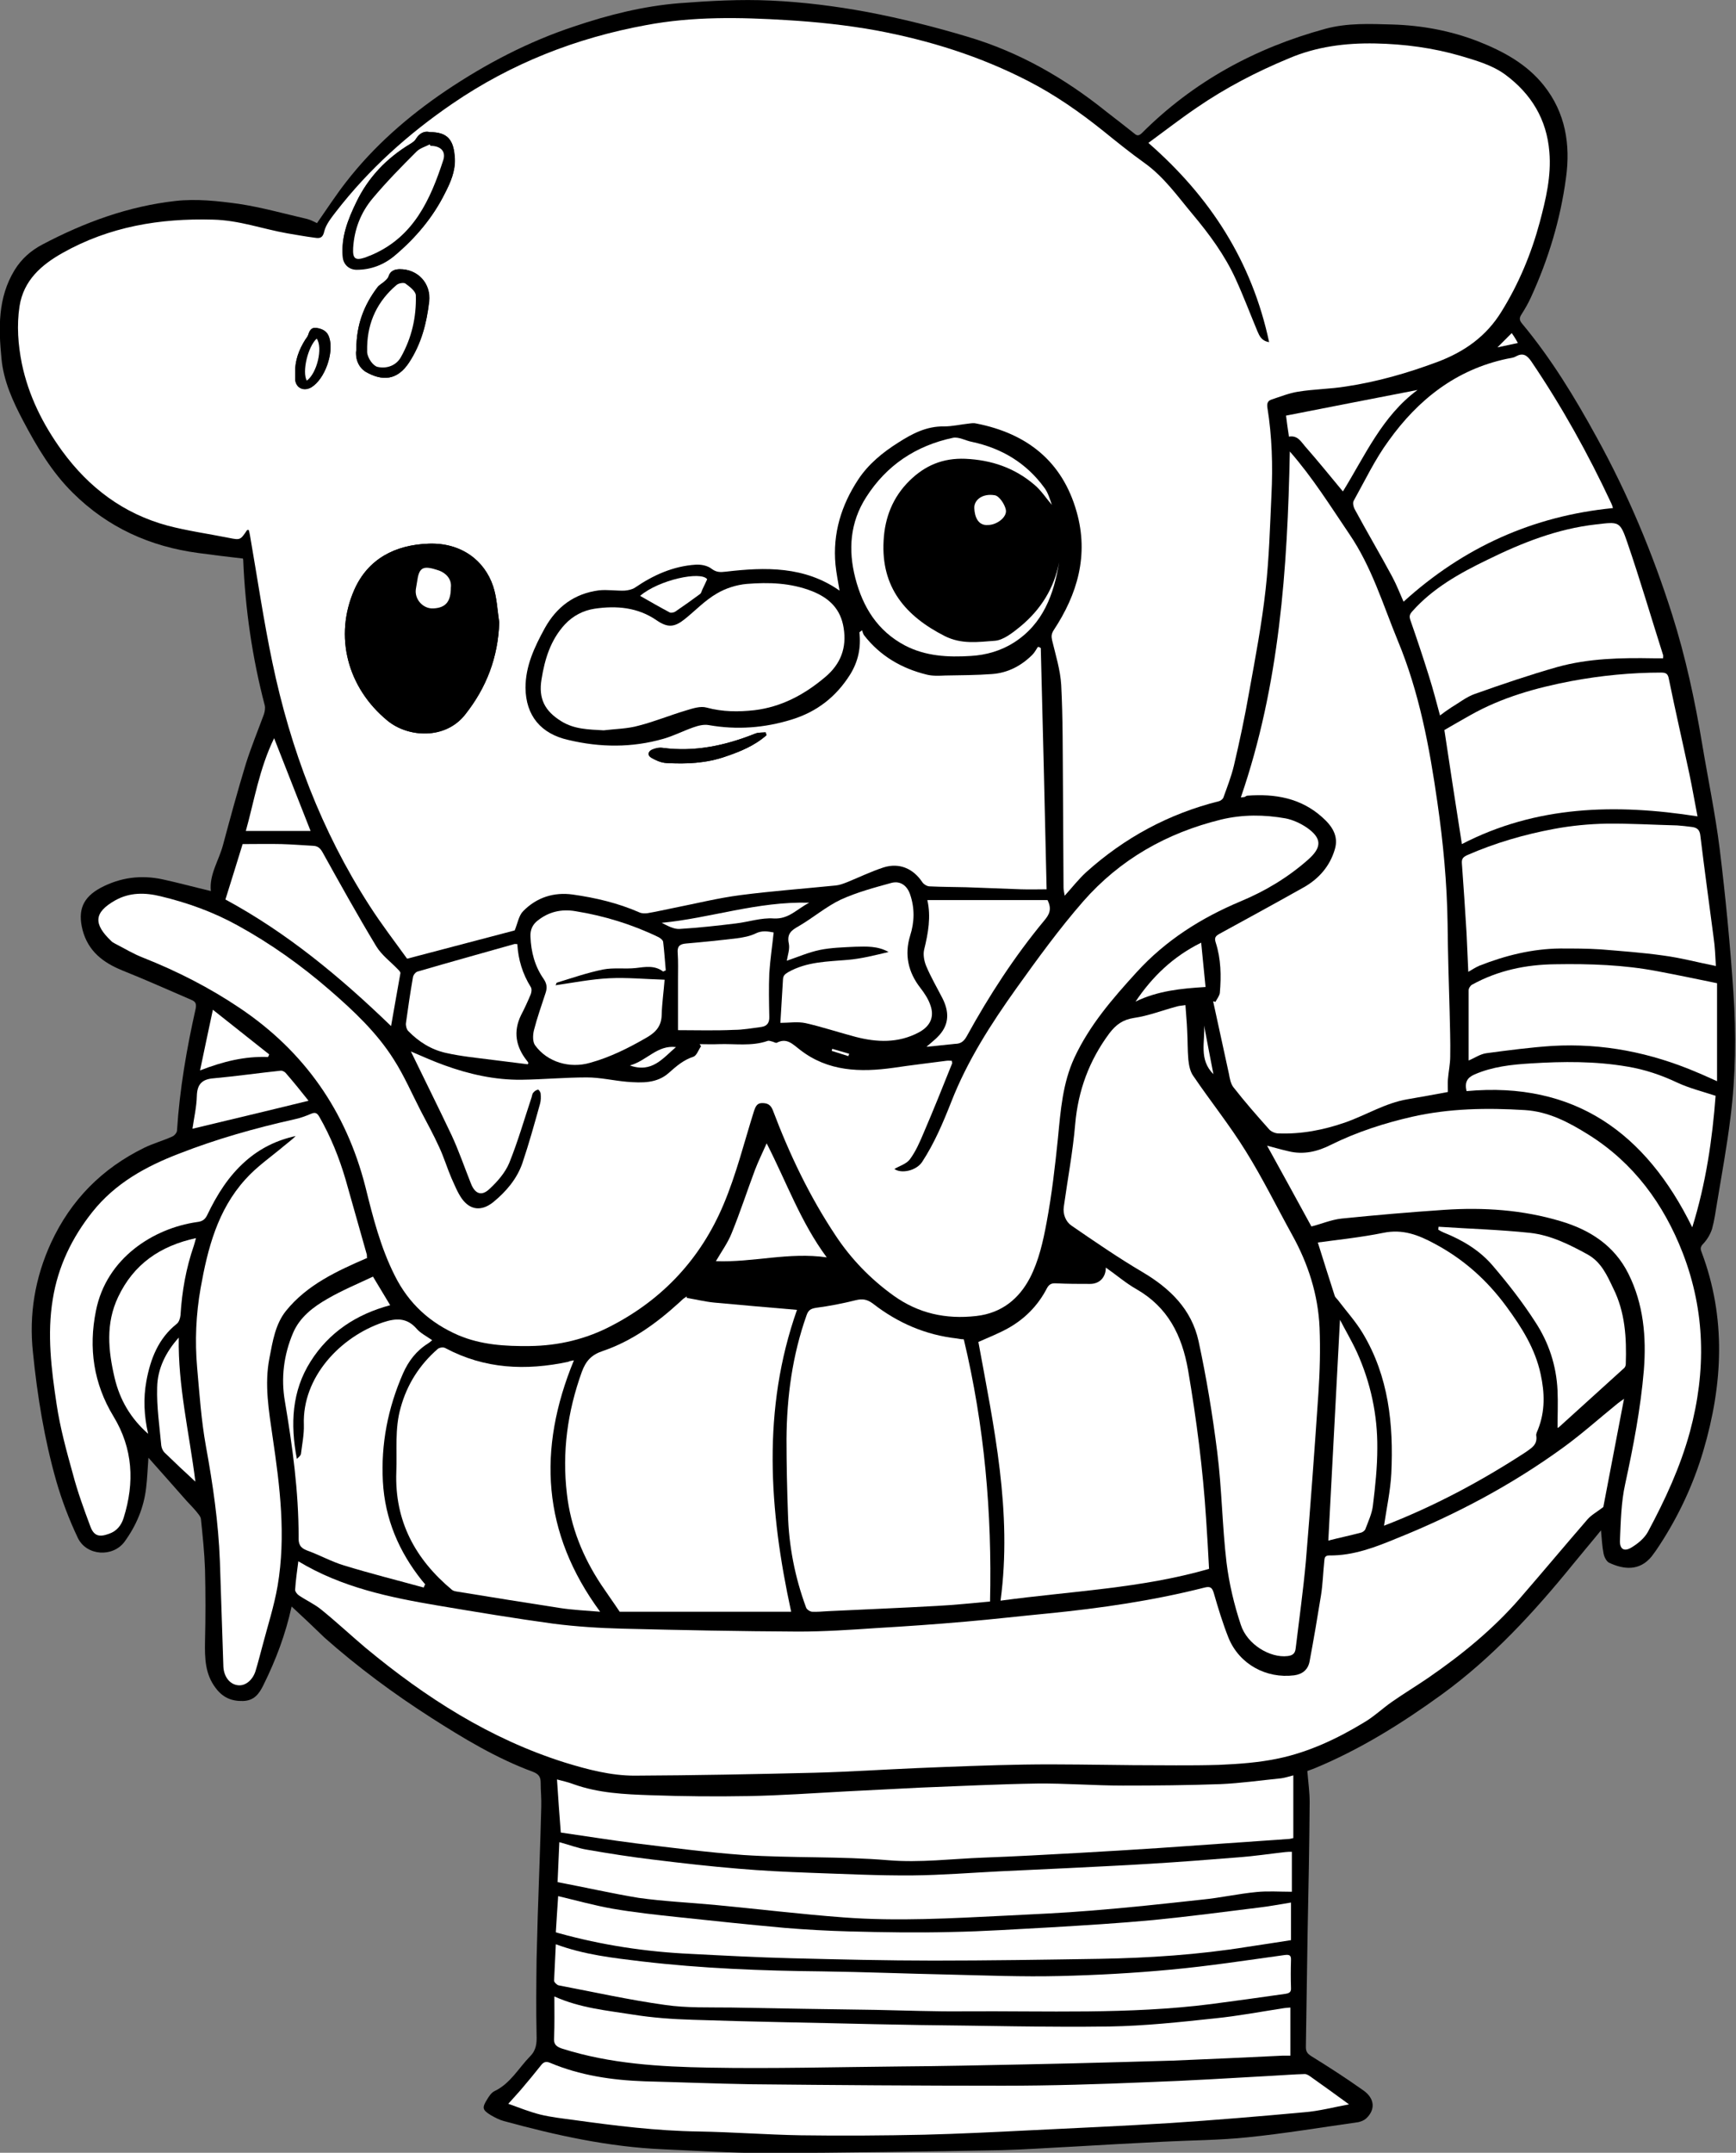 <?xml version="1.0" encoding="utf-8"?>
<!-- Generator: Adobe Illustrator 26.0.0, SVG Export Plug-In . SVG Version: 6.00 Build 0)  -->
<svg version="1.1" id="Capa_1" xmlns="http://www.w3.org/2000/svg" xmlns:xlink="http://www.w3.org/1999/xlink" x="0px" y="0px"
	 viewBox="0 0 595.3 738.1" style="enable-background:new 0 0 595.3 738.1;" xml:space="preserve">
<rect x="0" y="0" width="595.3" height="738.1" fill="#808080" stroke="none"/>
<style type="text/css">
	.st0{fill:#FFFFFF;}
</style>
<g>
	<path d="M100,550.8c-2.1,9.6-5.4,18.3-9.6,26.8c-1.5,3.1-3.2,5.5-7.1,5.6c-3.9,0.1-6.9-1.2-9.3-4.4c-3.7-4.8-3.8-10.3-3.7-16
		c0.2-8.2,0.2-16.5,0-24.7c-0.2-5.8-0.8-11.5-1.4-17.3c-0.1-0.9-1-1.8-1.6-2.6c-1-1.2-2.2-2.4-3.3-3.6c-4.2-4.8-8.5-9.6-13.1-14.8
		c-0.3,4-0.4,7.2-0.8,10.4c-0.8,6.8-3.4,12.9-7.4,18.4c-4,5.4-13,4.9-16-1.3c-3-6.3-5.5-12.9-7.4-19.5c-4.1-14.4-6.5-29.2-8-44.1
		c-1.4-13.1,0.7-25.6,6.2-37.6c6.8-14.7,17.5-25.5,32-32.6c3.1-1.5,6.4-2.4,9.5-3.8c0.8-0.3,1.7-1.4,1.7-2.1
		c0.9-14.1,3.3-28,6.4-41.8c0.3-1.6,0-2.4-1.5-3c-7.9-3.4-15.7-6.9-23.7-10.1c-6.6-2.7-11.7-6.6-13.6-13.9
		c-1.7-6.7,0.1-11.1,6.2-14.4c6.8-3.6,13.9-4.5,21.3-2.9c5.5,1.2,11,2.7,16.5,4c-0.6-5.7,2.8-10.5,4.2-15.9c2.5-9.3,5-18.5,7.8-27.7
		c1.8-5.7,4.1-11.3,6.2-17c0.3-0.9,0.5-2.1,0.3-3c-4.3-16.4-6.7-33-7.4-49.9c0-0.2-0.1-0.5-0.1-0.5c-5.2-0.6-10.2-1.2-15.3-1.9
		c-16.5-2.2-31-8.7-43-20.6c-7.2-7.1-12.3-15.7-17-24.6c-3.6-6.8-6.8-13.8-7.5-21.5c-1-10.4-1.3-20.8,4.5-30.3
		c2.4-3.9,5.6-6.7,9.6-8.8C29,76.2,44.1,70.7,60.2,68.9c7.1-0.8,14.5,0,21.7,1c7.9,1.2,15.7,3.4,23.5,5.2c1.2,0.3,2.4,1,3.3,1.4
		c3.3-4.7,6.4-9.5,9.9-14c9.6-12.4,21.3-22.6,34.3-31.4c13.7-9.2,28.2-16.8,43.9-22c11.8-4,23.8-7,36.1-8c10.5-0.8,21-1.4,31.5-0.9
		c11,0.5,22.1,1.9,32.9,3.9c11.6,2.2,23.2,5.1,34.5,8.5c17.6,5.2,33.3,14.2,47.6,25.7c3.2,2.5,6.5,5,9.6,7.5
		c0.9,0.8,1.5,0.8,2.5-0.1c17.7-17.7,38.8-29.2,62.9-35.8c7.7-2.1,15.4-1.7,23-1.5c10.1,0.3,20,2.1,29.5,5.8
		c8.6,3.4,16.6,7.7,22.5,15.1c7.4,9.3,9.2,20.2,7.6,31.7c-1.9,14.2-6,27.8-12,40.9c-0.9,2-2,3.9-3.2,5.8c-0.8,1.2-0.9,2,0.1,3.2
		c10,12,18.1,25.3,25.6,39c10.7,19.4,19.2,39.7,25.9,60.8c4.6,14.5,7.8,29.4,10.3,44.4c2,12,4.5,23.9,6,35.9
		c2,16.3,3.6,32.8,4.7,49.2c1,14.3,0.8,28.7-1,43c-1.2,9.8-3,19.5-4.6,29.2c-0.5,3-0.9,6-1.7,8.9c-0.6,1.9-1.7,3.7-3,5.1
		c-1,1-1.1,1.7-0.6,2.9c8.5,22.6,7.3,45.4,0.6,68.1c-3.4,11.5-8.4,22.2-14.9,32.2c-0.9,1.4-1.8,2.7-2.8,4c-4.2,5.2-9.7,4.5-14.6,2.2
		c-0.9-0.4-1.7-2-1.9-3.1c-0.5-2.4-0.6-4.9-0.9-8c-3.4,4.2-6.5,7.8-9.5,11.5c-13.4,16.5-27.7,32.1-45,44.7c-13.8,10-28.2,19-44,25.5
		c-0.8,0.3-1.6,0.6-2.2,0.8c0.3,3.7,0.8,7.2,0.8,10.7c-0.1,14.8-0.4,29.7-0.7,44.5c-0.2,13.1-0.4,26.3-0.6,39.4
		c0,1.6,0.5,2.3,1.9,3.2c6,3.7,12,7.6,17.8,11.7c4,2.8,4.2,6.7,0.9,9.7c-0.7,0.6-1.7,1-2.6,1.2c-12.7,1.8-25.3,3.9-38,5.2
		c-9.5,1-19.2,1-28.8,1.5c-10.4,0.5-20.8,1.1-31.2,1.7c-8.1,0.4-16.3,1-24.4,1.2c-26.9,0.5-53.8,0.9-80.7,1
		c-11.8,0-23.6-0.8-35.4-1.3c-18.6-0.8-36.7-4.8-54.6-9.7c-1.5-0.4-3-1.2-4.4-2c-2.9-1.8-3.1-2.5-1.2-5.5c0.6-1,1.4-2.2,2.4-2.7
		c5.5-2.6,8.3-7.9,12.3-12c2.1-2.1,2.3-4.5,2.2-7.3c-0.2-8.6-0.1-17.3,0-25.9c0.1-5,0.3-9.9,0.4-14.9c0.4-12.5,0.9-24.9,1.2-37.4
		c0.1-2.8-0.2-5.5-0.2-8.3c0-1.9-0.6-2.9-2.6-3.7c-12.5-4.6-23.9-11.5-35-18.6c-12.8-8.2-25.1-17.3-36.5-27.4
		C107.7,558,104,554.5,100,550.8z"/>
	<path d="M356.9,222.2c-0.3-0.2-0.5-0.4-0.8-0.6c-0.6,0.9-1.2,1.9-1.9,2.7c-3.8,3.8-8.5,6.2-13.8,6.6c-5.4,0.4-10.8,0.4-16.1,0.5
		c-2.1,0-4.3,0.1-6.3-0.3c-8.6-2.1-15.9-6.4-21.5-13.5c-0.4-0.5-0.5-1.1-0.7-1.7c-0.3,0.2-0.6,0.5-0.9,0.7
		c0.6,5.2-0.5,10.1-3.2,14.5c-4.7,7.6-11.3,12.7-20,15.4c-9.4,2.9-18.8,3.6-28.5,1.9c-1.7-0.3-3.6,0.2-5.3,0.8
		c-3.5,1.2-6.7,2.9-10.2,3.9c-10.8,3.1-21.6,3-32.6,0.4c-9.3-2.2-14.6-8.4-14.7-17.9c0-7.5,3.1-14,6.6-20.4c4.1-7.4,10.2-12,18.6-13
		c2.9-0.4,5.9,0.1,8.8,0.1c1.2,0,2.6-0.3,3.5-1c6.4-4.4,13.2-7.5,20.9-7.9c1.8-0.1,4.1,0.3,5.4,1.4c1.7,1.3,3.1,1.2,4.9,1
		c13.6-1.6,27-1.9,39,6.5c-0.5-3-1.1-5.9-1.4-8.9c-1-10.7,2-20.4,7.8-29.2c3.5-5.3,8.4-9.4,13.8-12.7c4.8-3,9.7-5.6,15.6-5.5
		c2.9,0.1,5.8-0.7,8.7-1c0.8-0.1,1.6-0.1,2.4,0c17.3,3.5,29.5,13,34.4,30.3c4.2,14.8,0.3,28.2-7.9,40.6c-0.8,1.2-0.9,2.1-0.5,3.5
		c1.2,5,2.8,10.1,3.1,15.2c0.6,11.6,0.5,23.2,0.6,34.7c0.1,11.6,0.1,23.2,0.2,34.8c0,0.8,0.2,1.6,0.4,2.8c2.7-2.9,4.8-5.7,7.3-8
		c13.1-11.9,28.4-20,45.6-24.4c0.6-0.1,1.4-0.7,1.5-1.2c1.3-3.6,2.8-7.2,3.6-10.9c1.9-8.5,3.7-17,5.3-25.6
		c2.1-11.6,4.2-23.2,5.6-34.9c1.2-10.8,1.5-21.6,2-32.4c0.5-10,0.2-20.1-1.4-30c-0.2-1.4,0.2-2.3,1.4-2.7c3-1,6-2.2,9.1-2.7
		c5.5-0.8,11-0.9,16.5-1.8c10.7-1.7,21.1-4.7,31.3-8.4c9.3-3.4,16.8-8.8,22-17.3c5.9-9.6,10.2-19.8,13.1-30.6
		c2.1-7.9,3.9-15.8,3.3-24.1c-0.9-11.2-6.1-19.9-15.1-26.5c-4.5-3.3-9.9-4.9-15.2-6.4c-9.6-2.8-19.4-4-29.4-4.3
		c-10.3-0.2-20.2,1.1-29.6,5.1c-11,4.6-21.6,10.2-31.6,16.9c-5.6,3.8-11,8-16.6,12.1c21.2,18.5,35.5,40.6,41.4,68.3
		c-2.6-0.4-3.4-2.1-4-3.7c-2.5-6-4.8-12.1-7.5-18c-3.7-8.2-9-15.3-14.7-22.1c-5.2-6.2-9.8-12.8-16.5-17.6
		c-4.9-3.5-9.6-7.3-14.3-11.1c-7.9-6.4-16.2-12.2-25.4-16.9c-16.6-8.5-34.3-14.1-52.5-17.5c-10.1-1.9-20.3-2.9-30.5-3.5
		c-16.1-0.9-32.2-1.3-48.2,1.7c-24,4.4-46.3,13.1-66.4,26.9c-15.2,10.4-28.7,22.5-40,37.1c-1.6,2-3.4,4.2-4,6.7
		c-0.6,2.3-1.6,2.5-3.3,2.2c-3.1-0.5-6.3-1-9.4-1.5c-8.5-1.4-16.5-4.5-25.3-4.7c-18.2-0.5-35.5,2.5-51.5,11.4
		C14.3,90.8,8.1,96,6.8,104.9c-1,6.6-0.6,13.2,0.8,19.7c2.3,11,7.2,20.8,13.8,29.9c9.1,12.7,21,21.6,36.1,25.6
		c6.9,1.9,14,2.8,21,4.2c4,0.8,4,0.8,6.3-2.6c0.1-0.1,0.3-0.1,0.6-0.1c0.2,0.8,0.4,1.5,0.5,2.3c2.5,14.4,4.6,28.8,7.6,43.1
		c6.2,29.7,16.8,57.8,33.3,83.4c4.1,6.4,8.8,12.5,12.9,18.2c12.8-3.4,25.1-6.6,36.9-9.7c1-2.4,1.4-5,2.9-6.6
		c4.6-4.6,10.5-6.6,17-5.7c7.8,1.1,15.5,2.9,22.8,6.1c0.8,0.4,1.9,0.4,2.8,0.3c3-0.5,6-1.2,9-1.8c7.6-1.5,15.2-3.4,22.9-4.4
		c10.8-1.4,21.7-2.2,32.6-3.3c1.3-0.1,2.7-0.6,3.9-1.1c4.2-1.7,8.3-3.7,12.6-5.1c5.4-1.8,10.2,0.3,13.3,5.1c0.5,0.7,1.6,1.4,2.5,1.4
		c4.1,0.2,8.3,0.1,12.5,0.3c6.3,0.2,12.5,0.5,18.8,0.7c3.1,0.1,6.2,0,8.8,0C358.2,277.2,357.6,249.7,356.9,222.2z"/>
	<path d="M140.9,360.5c4.7,9.7,9.5,19.2,13.9,28.9c2.5,5.4,4.4,11,6.6,16.5c1.4,3.5,3.7,4.3,6.4,1.8c2.6-2.5,5.3-5.5,6.7-8.8
		c3-7.4,5.2-15,7.7-22.6c0.2-0.5,0.3-1.2,0.6-1.6c0.4-0.5,1.1-0.9,1.6-1c0.3,0,0.9,0.9,0.9,1.4c0.1,1.1,0.1,2.3-0.2,3.4
		c-2,6.9-3.8,13.8-6.1,20.5c-1.9,5.4-5.6,9.7-10,13.3c-3.9,3.2-7.8,2.8-10.7-1.2c-1.5-2.1-2.6-4.7-3.6-7.1
		c-1.5-3.5-2.6-7.1-4.2-10.6c-1.9-4.1-4.1-8.1-6.2-12.2c-3.1-6-5.7-12.3-9.4-17.9c-5.9-9.2-13.8-16.7-22-23.8
		c-9.8-8.4-20.2-15.9-31.5-22.1c-8.3-4.6-17.2-7.7-26.4-10c-5.3-1.3-10.6-1.4-15.6,1.4c-7.4,4.2-7.6,8.1-1.3,14
		c0.3,0.3,0.8,0.6,1.2,0.8c3.2,1.7,6.4,3.6,9.8,4.9c11.6,4.6,22.6,10.2,33,17.2c22.2,14.9,36.6,35.4,43.1,61.3
		c2.7,10.4,5.2,20.8,10.1,30.5c4.9,9.6,12.1,16.2,21.8,20.4c7.8,3.4,16.1,3.8,24.4,3.7c10-0.1,19.4-2.4,28.2-7
		c17.6-9.3,30.6-23.3,38.3-41.5c4.4-10.4,7.1-21.4,10.5-32.2c0.5-1.4,1-2.6,2.7-2.6c1.7,0,2.9,0.4,3.7,2.4
		c5.7,15.1,12.6,29.6,21.6,43.1c5.3,8,12,14.8,19.8,20.5c8.5,6.1,17.9,8.2,28.4,7c8.9-1,14.8-6,18.4-13.1c3-5.8,4.5-12.5,5.7-19
		c1.8-9.6,2.9-19.3,3.9-29c1-9.3,1.6-18.7,5.6-27.4c5.2-11.2,13.1-20.4,21.3-29.3c10-11,22.2-18.7,35.8-24.4
		c8.4-3.5,16.2-8.1,23-14.2c4.9-4.3,4.9-7.4-0.3-11c-2.1-1.5-4.7-2.7-7.3-3.2c-7.4-1.4-14.7-1.5-22.2,0.4
		c-18.7,4.5-34.7,13.7-47.3,28.1c-8.3,9.4-15.6,19.6-22.9,29.8c-8.7,12.2-16.8,24.8-22.3,38.9c-2.8,7.1-5.7,14.2-10,20.6
		c-2,3-7.1,4-9.5,2.4c1.7-1,4.1-1.7,5.3-3.3c2-2.7,3.4-5.9,4.7-9c3.4-7.9,6.5-15.9,9.8-23.9c0.1-0.2,0-0.5-0.1-0.9
		c-0.7,0-1.3-0.1-1.9,0c-6,0.8-12.1,1.5-18.1,2.4c-11.4,1.7-22.5,1.3-32.1-6.2c-2.4-1.9-4.4-4.3-7.9-2.4c-0.4,0.2-1-0.3-1.6-0.4
		c-0.5-0.1-1.1-0.4-1.6-0.2c-5.5,1.9-11.2,1-16.8,1.1c-2.2,0.1-4.3,0-6.5,0c0.2,0.2,0.3,0.5,0.5,0.7c-0.8,1.2-1.4,3.2-2.6,3.6
		c-3.4,1.1-5.9,3.2-8.4,5.5c-4.1,3.7-9.3,3.5-14.4,3.1c-4.6-0.4-9.2-1.4-13.8-1.5c-7.5,0-14.9,0.7-22.4,0.8
		c-9.1,0.1-17.9-1.8-26.5-5C148.4,363.9,144.7,362.1,140.9,360.5z"/>
	<path d="M556.9,479.6c-1.1,0.8-1.5,1-2,1.4c-6.3,5.1-12.3,10.5-18.8,15.2c-17.5,12.7-36.5,22.8-56.6,30.9c-7.5,3-15.1,6.1-23.5,6
		c-1.6,0-1.6,1-1.7,2.1c-0.3,3.8-0.5,7.7-1.1,11.5c-1.1,7.6-2.5,15.1-3.9,22.6c-0.5,2.9-2.4,4.5-5.3,4.9
		c-9.6,1.3-18.8-3.7-22.5-12.8c-2.1-5-3.7-10.2-5.1-15.5c-0.6-2-1.4-2.2-3.1-1.8c-17.7,4.4-35.8,7.1-53.9,8.9
		c-9.4,0.9-18.8,2-28.2,2.8c-10.1,0.9-20.3,1.6-30.5,2.2c-8.9,0.5-17.8,1.2-26.7,1.2c-20.1-0.1-40.3-0.5-60.4-1
		c-7.9-0.2-15.8-0.6-23.6-1.7c-13.2-1.8-26.4-3.9-39.5-6.2c-16.7-2.8-33.2-6.3-48-15.2c-0.4,3.3-0.8,6.5-1.1,9.8
		c0,0.6,0.7,1.5,1.3,1.9c2.5,1.7,5.4,3,7.7,4.9c5.2,4.2,10,8.9,15.2,13.1c20.5,17,42.6,31.3,68.3,39.3c7.8,2.5,15.7,4.6,23.9,4.5
		c20.5,0,41.1-0.5,61.6-1c11.8-0.3,23.6-1.1,35.4-1.6c12.2-0.5,24.4-1.1,36.6-1.2c12.5-0.2,25,0.2,37.4,0.2c9.8,0,19.6,0.3,29.4-0.1
		c6.8-0.2,13.7-0.7,20.4-2.2c10.4-2.2,20-6.7,29.1-12.2c3.5-2.1,6.5-4.9,9.8-7.2c4.1-2.8,8.4-5.4,12.4-8.2
		c11.5-8,22.3-16.7,31.5-27.3c7.8-9,15.4-18.2,23.2-27.1c1.3-1.5,3.2-2.5,5.4-4.2C552,505.1,554.4,492.7,556.9,479.6z"/>
	<path d="M442.3,154.8c-0.8,40.1-3.4,80-16.7,118.6c0.9-0.1,1.2-0.1,1.4-0.2c0.3-0.1,0.6-0.3,0.9-0.4c9.4-0.7,18.2,0.8,25.5,7.3
		c3.2,2.9,5.8,6.4,4.4,11.2c-1.7,5.6-5.4,9.9-10.4,12.8c-9.6,5.5-19.3,10.8-29,16c-1.4,0.8-2,1.3-1.4,3.1c1.8,5.6,1.9,11.4,1.4,17.2
		c-0.1,1.1-1,2.1-1.5,3.1c-0.3-0.1-0.6-0.1-0.8-0.2c1.8,8.3,3.5,16.5,5.4,24.8c0.4,1.6,0.6,3.4,1.5,4.6c4,5,8.1,9.8,12.3,14.5
		c0.7,0.8,2.1,1.3,3.2,1.4c7.9,0.3,15.6-1.1,23-3.8c7.1-2.5,13.6-6.6,21.2-7.9c4.8-0.8,9.5-1.7,13.9-2.5c0-1.5-0.1-2.9,0-4.2
		c0.2-2.7,0.8-5.3,0.8-8c0.1-5.1-0.1-10.3-0.2-15.4c-0.2-10-0.5-20-0.7-30.1c-0.1-14-1.4-27.8-3.5-41.6
		c-2.8-18.9-6.2-37.7-13.6-55.5c-5.1-12.3-8.9-25.2-16.6-36.5C456.2,173.5,450.1,163.7,442.3,154.8z"/>
	<path d="M406.5,344.6c-1.2,0.1-2.1,0.1-3,0.4c-4.9,1.3-9.6,3.2-14.6,3.9c-3.9,0.5-6.2,2.2-8.5,5.3c-6.9,9.3-10.7,19.5-11.7,31.1
		c-0.8,9.5-2.6,18.9-3.9,28.3c-0.4,2.7,0.7,5.2,2.6,6.5c8,5.5,16,11,24.3,15.9c9.5,5.6,16.9,12.9,19.3,23.7
		c2.7,12.6,4.8,25.3,6.4,38c1.5,12.6,1.7,25.4,3.2,38c0.9,7.2,2.6,14.4,4.9,21.3c2.2,6.7,10.2,11.4,16,10.7c1.7-0.2,2.6-0.8,2.8-2.6
		c1.1-10,2.6-19.9,3.5-29.9c1.6-19.2,3.1-38.4,4.3-57.6c0.5-7.5,0.7-15,0.4-22.5c-0.5-11.3-3.9-21.9-9.4-31.8
		c-5.3-9.6-10.1-19.4-15.9-28.7c-5.5-8.9-12.1-17.2-18-25.8c-1-1.5-1.5-3.7-1.7-5.6c-0.4-3.3-0.2-6.7-0.4-10
		C407,350.5,406.8,347.7,406.5,344.6z"/>
	<path d="M125.9,431.3c0-0.2-0.1-0.8-0.3-1.5c-2.4-8.6-4.9-17.2-7.3-25.8c-2.1-7.5-5.1-14.7-9-21.5c-0.8-1.4-1.4-1.6-2.9-1
		c-1.8,0.8-3.8,1.4-5.8,1.9c-13.4,3-26.5,6.7-39.3,11.7c-11.5,4.5-22,10.2-29.8,20c-7,8.8-11.8,18.7-13.6,29.9
		c-1.9,12.1-0.5,24.1,1.3,36c1.2,8.1,3.4,16.1,5.6,24c1.7,6.1,3.8,12.1,6,18c1.2,3.2,3,3.7,6.3,2.5c2.7-1,4.3-3,5.1-5.5
		c3.8-12.1,3.2-23.7-3.5-34.8c-6.8-11.3-8.5-23.4-6-36.2c3.7-18.1,20-28.2,34.6-30.4c1.8-0.3,2.8-0.8,3.6-2.5
		c3.4-6.8,7.3-13.3,13.1-18.4c5-4.3,10.7-7.2,17.2-8.6c-1.2,1.3-2.6,2.2-3.9,3.3c-4.5,3.8-9.5,7.3-13.4,11.6
		c-9.5,10.5-12.9,23.7-15.3,37.2c-1.6,9-2,18.2-1.2,27.3c0.8,9,1.4,18.1,3,26.9c2.3,13.1,4.3,26.2,4.8,39.5
		c0.4,12.1,0.8,24.1,1.2,36.2c0.1,3.4,2.2,6,5,6.3c2.5,0.3,5-1.6,6-4.8c0.9-2.9,1.6-5.8,2.4-8.7c1.8-6.8,4-13.6,5.2-20.6
		c2.9-17,0.7-34-1.7-50.9c-1.3-9-3-18-1.1-27.2c1.2-5.7,2-11.6,5.7-16.2C105.3,440.5,115.5,435.9,125.9,431.3z"/>
	<path d="M235.5,445c0-0.2,0.1-0.4,0.1-0.6c-0.4,0.3-0.8,0.5-1.2,0.8c-0.5,0.4-1,0.9-1.4,1.3c-7.8,7-16.2,13.2-26.2,16.6
		c-3.9,1.3-5.9,3.5-7.2,7.2c-4.9,13.6-6.8,27.5-5.1,41.8c1.4,11.4,5.6,21.7,11.8,31.2c2,3,4.1,6,6.3,9.2c19.4,0,39.3,0,58.8,0
		c-7.7-34.9-10-69.5,2-103.5c-9.2-0.8-18.8-1.5-28.4-2.5C241.7,446.3,238.6,445.6,235.5,445z"/>
	<path d="M414.6,537.9c-0.3-5.6-0.6-11.3-1-17c-1.1-17.2-3.3-34.2-6.2-51.1c-2.1-12-7-21.5-17.7-27.7c-3.6-2.1-6.9-4.8-10.5-7.4
		c0,3.4-2.2,5.6-5.4,5.6c-3.9,0-7.8,0-11.7-0.2c-1.5-0.1-2.4,0.4-3.1,1.7c-3.1,5.9-7.7,10.5-13.5,13.8c-3.1,1.7-6.4,3-10,4.6
		c5.3,29,11.7,58.2,7.6,88.7C367.4,545.5,391.4,544.6,414.6,537.9z"/>
	<path d="M330.5,459.2c-0.5,0-1.4-0.1-2.4-0.2c-10.7-1.2-20.2-5.3-28.7-11.9c-1.9-1.5-3.6-1.9-6-1.2c-4.5,1.2-9,2.1-13.6,2.6
		c-1.9,0.2-2.6,0.8-3.2,2.5c-5,13.7-6.8,28-6.9,42.5c-0.1,8.6,0.2,17.1,0.5,25.7c0.4,11,2.5,21.7,6.2,32c0.2,0.7,1.3,1.5,2,1.5
		c1.9,0.1,3.7-0.1,5.6-0.2c12.4-0.6,24.9-1.1,37.3-1.8c6.1-0.3,12.3-1,18.2-1.5C340.2,518.8,337.6,488.9,330.5,459.2z"/>
	<path d="M449.7,420.5c3.3-0.9,6.7-2.3,10.3-2.7c11.7-1.2,23.5-2.2,35.3-3c13.5-0.9,26.8,0.1,39.9,3.9c10.1,3,18.4,8.4,23.2,18
		c5.2,10.4,6.3,21.7,5.3,33.1c-1.1,13.2-3.6,26.1-6.4,39c-1.3,6.3-1.4,12.9-1.8,19.4c-0.1,2.9,1.5,3.9,3.9,2.4
		c2.2-1.3,4.5-3.2,5.7-5.4c5.9-11,11.1-22.2,14.4-34.3c5.6-20.7,5.4-41.3-2.5-61.4c-6.5-16.8-16.8-30.8-32.3-40.5
		c-6.7-4.2-13.7-8-21.8-8.4c-13-0.7-25.9-0.6-38.7,2.3c-9.6,2.2-19,5.2-27.8,9.6c-4.5,2.3-9.5,3.5-14.6,2.2
		c-2.7-0.7-5.4-1.4-7.3-1.9C439.4,401.8,444.6,411.2,449.7,420.5z"/>
	<path d="M192.3,628.3c8.4,1.2,17,2.5,25.7,3.6c12.3,1.5,24.6,3.1,36.9,4c16.6,1.2,33.2,0.5,49.8,1.8c10.7,0.9,21.6-0.4,32.5-0.9
		c10.8-0.5,21.6-1,32.4-1.6c9.4-0.5,18.7-1,28-1.7c14.8-1,29.6-2,44.4-3.1c0.5,0,0.9-0.2,1.5-0.3c0-7.2,0-14.2,0-21.5
		c-1.5,0.4-2.8,0.9-4.1,1c-7,0.8-13.9,1.8-20.9,2c-11.1,0.5-22.3,0.6-33.5,0.5c-9.8,0-19.5-0.8-29.3-0.7
		c-13.4,0.2-26.7,0.9-40.1,1.4c-8.5,0.3-17.1,0.8-25.6,1.3c-11.1,0.5-22.3,1.4-33.4,1.6c-11.2,0.2-22.4,0.1-33.5-0.3
		c-8.9-0.3-17.9-0.7-26.5-3.8c-1.9-0.7-3.8-1.1-5.6-1.6C191.4,616.2,191.9,622.1,192.3,628.3z"/>
	<path d="M474.6,523.1c17.1-6.6,33.1-15.2,48.5-25.3c2.1-1.4,4.3-2.6,3.8-5.8c-0.1-0.6,0.3-1.4,0.6-2.1c2.5-6.2,2.3-12.5,0.9-19
		c-1.9-8.7-6.5-16-11.7-23.1c-6.6-9-14.6-16.2-24.5-21.5c-5.7-3.1-11.1-5.2-17.8-3.8c-7.5,1.5-15.1,2.2-22.4,3.3
		c2,6.4,3.9,12.4,5.8,18.3c0.2,0.6,0.8,1.2,1.3,1.7c2.8,3.7,6,7.2,8.3,11.1c8.8,14.9,10.6,31.3,9.8,48.1
		C476.8,511.1,475.5,517,474.6,523.1z"/>
	<path d="M462.6,721.5c-4.8-3.5-8.9-6.5-13-9.4c-0.7-0.5-1.6-1.1-2.3-1.1c-3.7,0.1-7.5,0.4-11.2,0.6c-14.3,0.8-28.6,1.7-42.9,2.2
		c-16.5,0.6-32.9,1.1-49.4,1.2c-28.8,0.1-57.6-0.2-86.4-0.5c-12.1-0.1-24.3-0.6-36.4-1c-11.2-0.3-22.2-2-32.6-6.4
		c-1.3-0.6-2-0.3-2.9,0.8c-2.3,2.9-4.6,5.7-7,8.5c-1.3,1.5-2.6,3-4.3,4.8c4,1.4,7.4,2.8,11,3.7c3.6,0.9,7.4,1.3,11.1,1.8
		c14.4,2,28.8,3.8,43.3,4c11.6,0.2,23.3,1.2,34.9,1.3c14.1,0.2,28.2,0.1,42.3-0.2c12-0.3,24.1-0.9,36.1-1.5
		c16.1-0.8,32.2-1.4,48.3-2.5c15.4-1,30.7-2.3,46-3.7C452.3,723.8,457.2,722.5,462.6,721.5z"/>
	<path d="M196.8,466.4c-1.2,0.2-1.6,0.3-2,0.4c-14.6,3.2-28.8,2.6-42.2-4.7c-0.6-0.3-2-0.2-2.6,0.3c-6.2,5.4-10.5,12.1-12.7,20.1
		c-2,7.3-1.2,14.7-1.5,22.1c-0.6,16.8,6.5,29.9,19.1,40.4c0.4,0.4,1.2,0.5,1.8,0.6c11.7,1.9,23.4,3.9,35.1,5.6
		c4.5,0.7,9.1,0.9,13.9,1.3C185.9,525.6,184.3,497,196.8,466.4z"/>
	<path d="M481.3,206.3c20.6-18.7,44.4-29.4,71.8-32.1c-0.2-0.5-0.3-1.1-0.6-1.7c-7.9-16.9-16.9-33.2-27.4-48.6
		c-1.5-2.2-2.9-3-5.3-1.7c-0.9,0.5-2,0.6-3,0.8c-17.5,3.6-30.5,14-40.6,28.1c-4.6,6.4-8.1,13.7-12,20.6c-0.4,0.7-0.1,2,0.3,2.8
		c4.3,7.8,8.7,15.4,12.9,23.2C478.9,200.5,480.1,203.5,481.3,206.3z"/>
	<path d="M207,250.4c4-0.5,8.2-0.5,12.1-1.5c5.5-1.4,10.8-3.6,16.2-5.2c2.3-0.7,4.9-1.6,7.1-1c5.5,1.6,10.9,1.5,16.4,0.9
		c9.2-1.1,17.1-5.3,24.2-11.3c5.4-4.6,7.4-10.1,6.4-16.9c-1-6.4-4.8-10.2-10.8-12.6c-7.3-2.9-14.8-3.1-22.4-2.5
		c-3.5,0.3-7.3,1.5-10.3,3.3c-3.9,2.4-7.3,5.8-10.9,8.7c-3.6,2.9-5.9,3.1-9.7,0.5c-6.5-4.5-13.8-5.1-21.3-4
		c-3.9,0.6-7.4,2.4-10.2,5.4c-4.9,5.3-6.9,11.9-8,18.8c-1.1,6.6,1.1,10.9,6.8,14.4C197,250.1,201.9,250.1,207,250.4z"/>
	<path d="M442.5,688.3c-0.9,0.1-1.7,0.1-2.4,0.2c-7.9,1.2-15.7,2.7-23.6,3.5c-12.1,1.2-24.2,2.6-36.3,2.8
		c-21.5,0.3-43.1-0.3-64.6-0.5c-5.4-0.1-10.8-0.2-16.1-0.3c-20.7-0.5-41.4-0.9-62.1-1.5c-6.9-0.2-13.9-0.7-20.7-1.8
		c-8.9-1.5-17.9-2.2-26.8-6.2c0,5,0.2,9.5-0.1,14.1c-0.1,2.3,0.7,3.2,2.8,3.8c16.4,5.1,33.5,6.1,50.4,6.5
		c21.8,0.4,43.6-0.2,65.3-0.4c14.3-0.2,28.5-0.4,42.8-0.7c11.1-0.2,22.2-0.5,33.2-0.8c5.9-0.1,11.7-0.2,17.6-0.5
		c12.6-0.5,25.2-1.1,37.8-1.7c0.8,0,1.5,0,2.6,0C442.5,699.1,442.5,693.9,442.5,688.3z"/>
	<path d="M501.3,289.4c25.6-13.2,52.7-14,80.8-9.5c-1-5-1.8-9.8-2.8-14.6c-2.3-10.8-4.7-21.6-7-32.4c-0.3-1.7-0.9-2.3-2.6-2.3
		c-10.4,0-20.6,1-30.8,2.9c-12.2,2.3-23.9,5.7-34.7,11.7c-3,1.7-6,3.4-8.9,5.1C497.2,263,499.2,276,501.3,289.4z"/>
	<path d="M191.2,645.3c9.5,1.8,18.7,4,28,5.3c8.6,1.2,17.4,1.6,26,2.4c14.8,1.4,29.5,3.2,44.3,4.3c18.5,1.4,37,0.3,55.5-0.6
		c9.7-0.5,19.4-0.9,29-1.7c12.8-1.1,25.6-2.4,38.4-3.8c6.2-0.7,12.4-2,18.6-2.6c3.9-0.4,7.9-0.1,12.2-0.1c0-4.8,0-9.2,0-13.7
		c-0.7,0-1.5,0-2.3,0.1c-5.3,0.6-10.7,1.3-16,1.8c-10.1,0.8-20.1,1.6-30.2,2.2c-9.4,0.6-18.9,1-28.3,1.5c-7.8,0.4-15.6,0.8-23.4,1.1
		c-9.9,0.5-19.9,1.4-29.8,1.4c-11.7,0.1-23.5-0.5-35.2-0.9c-8.2-0.3-16.4-0.7-24.6-1.4c-9.7-0.8-19.4-1.9-29.1-3.1
		c-7.6-0.9-15.1-2.1-22.7-3.4c-3.2-0.5-6.2-1.7-9.6-2.6C191.6,636.1,191.4,640.4,191.2,645.3z"/>
	<path d="M588.4,331.2c-0.2-3.3-0.3-6.5-0.7-9.7c-1.5-11.5-3.2-23.1-4.5-34.6c-0.3-2.3-1.3-3-3.2-3.2c-1.6-0.2-3.2-0.5-4.8-0.5
		c-8-0.3-16.1-0.8-24.2-0.6c-6,0.1-12,0.7-18,1.8c-10.3,1.8-20.2,4.8-29.8,9c-1.4,0.6-1.9,1.1-1.8,2.8c0.6,8,1.1,15.9,1.6,23.9
		c0.3,4.4,0.4,8.7,0.6,13.3c1.4-0.8,2.5-1.6,3.8-2.1c8.9-3.5,18.1-5.8,27.7-5.9c4.6,0,9.3,0,13.9,0.3c7.1,0.5,14.3,1.1,21.4,2.1
		C576.4,328.4,582.3,329.9,588.4,331.2z"/>
	<path d="M493.8,245.3c1.2-0.9,2.4-1.9,3.7-2.6c2.7-1.6,5.3-3.7,8.2-4.7c9.3-3.3,18.7-6.5,28.2-9.2c10.8-3,21.9-3.2,33-3
		c1.1,0,2.2,0,3.3,0c0-0.6,0.1-0.9,0-1.1c-4.1-12.9-7.9-25.9-12.3-38.7c-2.5-7.3-2.9-6.9-10.7-6.1c-13.2,1.4-25.3,6.3-37.1,12.1
		c-9.5,4.6-18.6,9.7-25.8,17.7c-1,1.1-1.1,1.9-0.6,3.2c2.2,6.3,4.3,12.6,6.3,19C491.5,236.6,492.7,241.3,493.8,245.3z"/>
	<path d="M190.6,666.6c-0.2,4.1-0.4,8.3-0.5,12.5c0,0.5,1,1.5,1.6,1.6c12.1,2.3,24.2,5,36.4,6.7c7.5,1.1,15.3,0.7,22.9,0.9
		c16.5,0.3,32.9,0.5,49.4,0.8c10,0.2,20,0.5,30.1,0.5c28.4-0.2,56.8,1.2,85-2.5c8.5-1.1,16.9-2.3,25.4-3.5c1.2-0.2,1.9-0.5,1.9-2
		c-0.1-3.2-0.1-6.4,0-9.5c0-1.8-0.6-2-2.2-1.8c-13,1.8-26,3.8-39,5c-12.7,1.2-25.5,1.9-38.3,2.2c-12.5,0.3-25.1-0.2-37.6-0.5
		c-14.6-0.3-29.2-1-43.7-1.1c-20.6-0.2-41.2-1-61.7-3.4C210.2,671.3,200.3,670.2,190.6,666.6z"/>
	<path d="M145.3,544.3c0.1-0.3,0.2-0.7,0.3-1c-0.4-0.4-0.7-0.9-1.1-1.3c-7.9-10-12.8-21.2-13.4-33.9c-0.7-12.9,1.7-25.3,6.9-37.1
		c1.9-4.3,4.6-7.8,8.6-10.3c0.5-0.3,0.9-0.7,1.4-1.1c-1.9-1.4-3.9-2.3-5.3-3.9c-3.4-3.9-7.1-3.7-11.6-2.2
		c-14.5,4.9-27.7,18.7-27.1,35.1c0.1,3.3-0.5,6.7-1,10c-0.1,0.6-0.9,1.1-1.4,1.7c-2.4-12-1.7-23.3,4.7-33.4
		c6.3-10,15.8-16.2,27.3-19.3c-2-3.3-3.8-6.3-5.9-9.8c-5.3,2.6-10.7,4.8-15.6,7.6c-4.9,2.8-9.5,6.4-11.8,11.7
		c-3.2,7.5-4.2,15.4-2.8,23.5c2.6,15.4,4.8,30.8,4.7,46.4c0,2.5,0.6,3.8,2.9,4.7c4.3,1.6,8.3,3.8,12.6,5.1
		C127,539.5,136.2,541.8,145.3,544.3z"/>
	<path d="M190.6,662.5c0.4,0.2,0.7,0.3,1,0.4c14.8,4.2,29.9,6.4,45.2,7.1c11.6,0.5,23.1,1.2,34.6,1.5c16.2,0.4,32.4,0.8,48.7,0.8
		c19,0,38-0.2,57-0.6c17-0.3,33.9-1.4,50.6-4.1c5-0.8,10.1-1.6,15-2.3c0-4.3,0-8.5,0-12.9c-3.8,0.6-7.3,1.2-10.8,1.7
		c-12.1,1.5-24.2,3.1-36.4,4.3c-11.7,1.1-23.4,1.8-35.1,2.5c-11.5,0.7-22.9,1.4-34.4,1.6c-11.6,0.2-23.2,0-34.8-0.2
		c-7.3-0.2-14.6-0.6-22-1.2c-12.2-1.1-24.5-2.3-36.7-3.7c-7.5-0.8-15.1-1.6-22.5-2.9c-6.2-1.1-12.4-2.8-18.6-4.3
		C191.1,653.8,190.8,658.1,190.6,662.5z"/>
	<path d="M588.8,337.1c-6.8-1.4-13.5-2.9-20.1-4.2c-11.6-2.2-23.3-2.6-35-2.4c-10.1,0.1-19.7,2.1-28.6,7c-0.6,0.3-1.2,1.3-1.2,2
		c-0.1,8.1,0,16.2,0,24c1.8-0.8,3.9-2.2,6.1-2.5c7.5-1.1,15-2.1,22.6-2.5c17.3-1,33.8,2.4,49.7,9.1c2.1,0.9,4.2,1.9,6.8,3
		C588.8,359.3,588.8,348.4,588.8,337.1z"/>
	<path d="M267.6,350.7c3,0,5.9-0.5,8.6,0.1c5.8,1.3,11.4,3.2,17.1,4.7c7.4,1.9,14.6,2.2,21.6-1.5c3.8-2,5.5-5.1,4.1-9.2
		c-0.7-2.2-2-4.2-3.5-6.1c-4.2-5.4-5.5-11.4-3.5-17.9c1.5-4.8,1.6-9.4,0-14.1c-1-3-3.3-4.8-6.4-4c-5.9,1.6-11.8,3.1-17.3,5.7
		c-5.2,2.4-9.6,6.3-14.6,9.2c-2.5,1.4-4,2.6-3.3,5.9c0.4,1.9-0.5,4.1-0.7,5.9c3.8-1.3,7.5-2.9,11.3-3.7c4-0.8,8.1-1,12.1-1.1
		c3.9-0.2,7.8-0.4,11.5,1.8c-4.7,1.2-9.3,2.3-14,2.7c-7,0.6-14,0.6-20.4,4.2c-1.1,0.6-1.8,1.1-1.8,2.4
		C268.3,340.7,267.9,345.7,267.6,350.7z"/>
	<path d="M227.4,333.1c0.2-0.1,0.4-0.2,0.6-0.3c-0.3-3.3-0.5-6.6-0.9-9.8c-0.1-0.6-0.9-1.3-1.6-1.6c-9.1-4.4-18.6-7.3-28.5-8.9
		c-4.8-0.8-9,0.2-12.9,3.2c-1.8,1.5-2.6,3.2-2.5,5.5c0.2,5.2,1.4,10.2,4.5,14.5c1.1,1.6,1.3,3,0.7,4.8c-1.4,4.2-2.9,8.5-4,12.8
		c-0.4,1.6-0.5,4,0.4,5.2c4.2,5.8,11.9,8,18.8,6c6.9-2,13.3-5.2,19.5-8.7c3.2-1.8,5.1-3.9,5.1-7.7c0.1-4.1,0.6-8.1,1-12.1
		c-6.7-0.2-12.9-0.8-19-0.5c-6.1,0.3-12.1,1.5-18.4,2.4c0.2-0.5,0.3-0.8,0.5-0.9c5.3-1.5,10.5-3.4,15.8-4.5
		c3.6-0.7,7.5-0.1,11.2-0.5C221.3,331.6,224.5,331,227.4,333.1z"/>
	<path d="M493.3,420.6c0,0.3-0.1,0.7-0.1,1c0.6,0.3,1.3,0.7,1.9,1c6.5,2.6,12.5,6.2,17,11.6c5.1,6.1,10,12.5,14.4,19.1
		c4.6,7,7.2,15,7.6,23.4c0.2,4.3,0,8.6,0,12.8c-0.1,0,0.3,0,0.5-0.2c7.5-6.8,15-13.5,22.4-20.3c0.3-0.3,0.5-0.9,0.5-1.3
		c0.3-8.9-0.2-17.8-4.3-26c-2.2-4.4-4.1-9-8.8-11.6c-6.2-3.4-12.7-6.6-19.7-7.4C514.3,421.6,503.8,421.3,493.3,420.6z"/>
	<path d="M502.9,374.1c36.9-3.5,61.4,14.2,77.4,46.6c4.7-15.1,6.9-30.2,8-45.1c-4.6-1.5-9-2.6-13.1-4.5c-5.5-2.6-11.1-4.5-17.1-5.5
		c-11-1.9-22.1-1.8-33.2-1.1c-6.6,0.4-13.1,1.1-19.3,3.8C503.1,369.5,502.3,371.1,502.9,374.1z"/>
	<path d="M77.3,308.4c21.1,11.4,39.3,26.5,56.9,43.5c1.2-6.5,2.2-12.3,3.2-18.1c0.1-0.4-0.5-1-0.9-1.4c-2.5-2.6-5.6-4.9-7.4-7.9
		c-6.4-10.6-12.3-21.4-18.4-32.2c-0.8-1.4-1.6-2.1-3.1-2.2c-3.7-0.2-7.3-0.5-11-0.6c-4.4-0.1-8.8,0-13.3,0
		C81.3,295.6,79.3,302,77.3,308.4z"/>
	<path d="M181,364.9c0.1-0.3,0.1-0.4,0.1-0.4c-0.2-0.3-0.3-0.5-0.5-0.8c-3.8-4.8-4.8-10-2-15.7c1.1-2.3,2.3-4.7,3.3-7.1
		c0.3-0.7,0.4-1.9,0-2.5c-2.8-4.5-4.3-9.4-4.6-14.7c-0.5,0-0.8-0.1-1.1,0c-11,3.1-22.1,6.2-33.1,9.4c-0.7,0.2-1.4,1.3-1.6,2
		c-0.9,5.2-1.7,10.4-2.4,15.7c-0.1,0.9,0.2,2.1,0.8,2.7c3.6,3.6,7.9,6.4,12.9,7.5c5.3,1.1,10.7,1.6,16.1,2.4
		C173,363.9,177,364.4,181,364.9z"/>
	<path d="M317.7,358.9c3.5-0.3,6.5-0.8,9.6-0.9c2-0.1,3.1-0.8,4.1-2.6c7.8-14,16.4-27.4,26.6-39.7c1.7-2.1,2.7-3.9,1.1-7
		c-13.5,0-27.3,0-41.2,0c1.3,5.6,0.4,11.3-1.1,17c-0.4,1.7,0,3.9,0.7,5.6c1.6,3.8,3.6,7.5,5.6,11.1c2.3,4.4,2.4,8.6-1,12.5
		C321,356.2,319.5,357.4,317.7,358.9z"/>
	<path d="M363.2,192.7c-1.8,9-6.3,16.4-13.4,22c-2.6,2.1-5.8,4.7-8.8,4.9c-5.6,0.4-11.4,1.3-17.1-1.6c-13.6-6.9-21.8-16.7-21-32.6
		c0.4-7.9,3.2-14.9,8.9-20.6c5.3-5.2,11.4-7.8,19.1-7.5c9,0.4,16.9,3.1,23.7,8.9c2.3,2,4,4.6,6,6.9c-0.7-2-1.3-4.2-2.6-5.9
		c-6.2-8.4-14.6-13.4-24.8-15.7c-2.2-0.5-4.5-1.9-6.5-1.4c-12.6,2.8-22.8,9.4-29.8,20.4c-5.5,8.6-6.3,18-3.7,27.7
		c2.6,9.9,7.6,18.1,17,23.1c7.1,3.8,14.8,4.1,22.6,3.6c5.3-0.3,10.4-1.8,14.8-4.6C357.7,213.9,361.5,203.7,363.2,192.7z"/>
	<path d="M232.5,353.2c6.4,0,12.8,0.1,19.1,0c3.2-0.1,6.3-0.6,9.4-1c2-0.3,2.8-1.4,2.7-3.6c-0.2-4.9-0.3-9.9,0-14.8
		c0.2-4.6,1-9.2,1.5-14c-2.1-0.4-4-0.7-6.1,0.3c-2,1-4.3,1.4-6.6,1.7c-5.8,0.7-11.6,1.3-17.5,1.8c-2.1,0.2-2.9,1-2.8,3.3
		c0.3,2.9,0.1,5.8,0.1,8.8C232.5,341.3,232.5,347,232.5,353.2z"/>
	<path d="M50.8,491.6c-1.5-6.1-1.7-12.1-0.5-18.1c1.4-7.6,4.1-14.5,10.4-19.6c0.8-0.6,1.2-1.9,1.3-3c0.5-8.2,1.9-16.2,4.6-23.9
		c0.2-0.7,0.4-1.4,0.7-2.5c-12.4,2.6-21.4,9-26.7,20.2c-4.3,9.1-3.5,18.3-1.2,27.7C41.1,480,44.8,486.4,50.8,491.6z"/>
	<path d="M455.5,528.2c3.5-0.8,7.3-1.7,11.1-2.7c0.6-0.2,1.4-0.7,1.6-1.2c1-2.7,2.3-5.4,2.6-8.2c0.8-6.5,1.5-13.1,1.5-19.6
		c0.1-11.4-2.3-22.5-7-32.9c-1.8-3.9-3.9-7.6-5.8-11.1C458.2,477.7,456.9,502.9,455.5,528.2z"/>
	<path d="M262.9,392c-1.5,3.4-2.9,6.2-4,9.1c-2.7,7.2-5.1,14.5-8.1,21.7c-1.4,3.3-3.5,6.3-5.4,9.6c12.7,0.6,25-3.1,38-1.3
		C274.5,419.1,269.7,405.5,262.9,392z"/>
	<path d="M486.1,133.7c-15,2.9-30,5.8-45.1,8.8c0.3,2.4,0.7,4.8,1,7.2c3-0.5,4.1,1.7,5.5,3.3c4.4,5,8.5,10.2,13,15.5
		C468.2,156.2,474.1,142.5,486.1,133.7z"/>
	<path d="M105.8,377.4c-2.6-3.2-5.2-6.5-7.9-9.6c-0.3-0.4-1.2-0.7-1.7-0.7c-7.7,0.9-15.3,1.9-23,2.6c-4,0.4-5.7,2-5.8,6.1
		c-0.1,3.8-1,7.6-1.5,11.2C79.3,383.8,92.4,380.6,105.8,377.4z"/>
	<path d="M94,253.1c-5,10.5-6.7,21.4-9.7,31.8c7.6,0,14.9,0,22.2,0C102.3,274.4,98.2,264,94,253.1z"/>
	<path d="M61.3,458.6c-4.3,4.9-7.3,10.6-7.4,17.1c-0.1,6.6,0.8,13.3,1.4,19.9c0.1,0.8,0.5,1.8,1.1,2.4c3.3,3.3,6.8,6.4,10.6,10
		C64.9,491.2,61,475.2,61.3,458.6z"/>
	<path d="M91.9,362.4c0.2-0.3,0.3-0.6,0.5-0.9c-6.3-5-12.6-10-19.3-15.3c-1.5,7.3-2.9,13.8-4.4,20.8C76.6,364,84,362.1,91.9,362.4z"
		/>
	<path d="M411.9,323.2c-9.7,4.8-16.7,11.7-22.5,20.3c7.6-3.7,15.7-4.5,24-5C412.9,333.2,412.4,328.4,411.9,323.2z"/>
	<path d="M277.5,309.5c-17.7-0.4-33.9,5.3-50.7,6.9c2,1,4.1,2.2,6.1,2.1c6.5-0.4,13-1.1,19.4-1.9c4.3-0.5,8.7-2,12.9-1.7
		C270.4,315.2,273.2,311.7,277.5,309.5z"/>
	<path d="M242.5,198.6c-2.2-2.9-16.6,0.3-23.1,5.6c3.5,2,6.9,3.9,10.2,5.7c0.5,0.3,1.5,0,2-0.4c2.8-1.9,5.6-3.8,8.3-5.9
		c0.5-0.3,0.6-1.1,0.9-1.7C241.4,200.9,241.9,199.8,242.5,198.6z"/>
	<path d="M338.8,180c3.1,0,6.7-2.8,6.1-5.4c-0.4-1.9-2.2-4.6-3.8-4.9c-4.2-0.7-7.2,1.6-7,4.4C334.2,177,335.3,180.3,338.8,180z"/>
	<path d="M216,365.3c7.6,2.7,11.3-2.5,15.8-6.3C225.4,358.2,221.8,363.7,216,365.3z"/>
	<path d="M412.9,351.6c0.4,5.5-2,11.7,3.2,16.7C415,362.5,414,357,412.9,351.6z"/>
	<path d="M520.5,117.6c-0.9-1.4-1.6-2.6-2-3.4c-1.9,1.8-3.6,3.6-4.9,4.9C515.3,118.7,517.7,118.2,520.5,117.6z"/>
	<path d="M290.9,362.1c0.1-0.3,0.2-0.6,0.3-0.9c-1.9-0.6-3.9-1.1-5.8-1.7c-0.1,0.2-0.1,0.5-0.2,0.7
		C287.1,360.9,289,361.5,290.9,362.1z"/>
	<path class="st0" d="M356.9,222.2c0.7,27.5,1.4,55,2,82.7c-2.6,0-5.7,0.1-8.8,0c-6.3-0.2-12.5-0.5-18.8-0.7
		c-4.2-0.1-8.3-0.1-12.5-0.3c-0.9,0-2-0.7-2.5-1.4c-3.1-4.7-7.9-6.8-13.3-5.1c-4.3,1.4-8.4,3.4-12.6,5.1c-1.3,0.5-2.6,1-3.9,1.1
		c-10.9,1.1-21.8,1.9-32.6,3.3c-7.7,1-15.3,2.9-22.9,4.4c-3,0.6-6,1.3-9,1.8c-0.9,0.1-2,0.1-2.8-0.3c-7.3-3.2-15-5-22.8-6.1
		c-6.5-0.9-12.4,1-17,5.7c-1.5,1.5-1.9,4.2-2.9,6.6c-11.8,3.1-24,6.3-36.9,9.7c-4.1-5.7-8.8-11.8-12.9-18.2
		c-16.5-25.6-27.1-53.7-33.3-83.4c-3-14.3-5.1-28.7-7.6-43.1c-0.1-0.8-0.3-1.5-0.5-2.3c-0.3,0-0.6,0-0.6,0.1
		c-2.3,3.4-2.3,3.4-6.3,2.6c-7-1.4-14.2-2.4-21-4.2c-15.1-4.1-26.9-13-36.1-25.6c-6.6-9.1-11.5-18.9-13.8-29.9
		c-1.3-6.5-1.8-13.1-0.8-19.7c1.4-8.9,7.5-14.2,14.8-18.3c16-9,33.3-11.9,51.5-11.4C82,75.5,90,78.5,98.5,80
		c3.1,0.5,6.2,1.1,9.4,1.5c1.8,0.3,2.8,0.1,3.3-2.2c0.6-2.4,2.4-4.6,4-6.7c11.3-14.6,24.8-26.7,40-37.1
		c20.2-13.8,42.4-22.5,66.4-26.9c16-3,32.1-2.7,48.2-1.7c10.2,0.6,20.5,1.7,30.5,3.5c18.3,3.4,35.9,8.9,52.5,17.5
		c9.1,4.7,17.4,10.5,25.4,16.9c4.7,3.8,9.4,7.6,14.3,11.1c6.7,4.8,11.3,11.4,16.5,17.6c5.7,6.8,11,14,14.7,22.1c2.7,5.9,5,12,7.5,18
		c0.7,1.6,1.4,3.3,4,3.7c-5.9-27.7-20.2-49.8-41.4-68.3c5.6-4.1,11-8.3,16.6-12.1c9.9-6.8,20.5-12.3,31.6-16.9
		c9.4-4,19.3-5.3,29.6-5.1c10,0.2,19.8,1.5,29.4,4.3c5.3,1.6,10.7,3.1,15.2,6.4c8.9,6.6,14.2,15.3,15.1,26.5
		c0.7,8.3-1.2,16.2-3.3,24.1c-2.9,10.8-7.2,21.1-13.1,30.6c-5.2,8.5-12.7,13.8-22,17.3c-10.2,3.8-20.6,6.8-31.3,8.4
		c-5.5,0.9-11,0.9-16.5,1.8c-3.1,0.5-6.1,1.7-9.1,2.7c-1.2,0.4-1.6,1.2-1.4,2.7c1.6,9.9,1.9,20,1.4,30c-0.5,10.8-0.8,21.7-2,32.4
		c-1.3,11.7-3.5,23.3-5.6,34.9c-1.5,8.6-3.3,17.1-5.3,25.6c-0.9,3.7-2.3,7.3-3.6,10.9c-0.2,0.5-1,1.1-1.5,1.2
		c-17.2,4.3-32.4,12.5-45.6,24.4c-2.5,2.3-4.6,5-7.3,8c-0.2-1.2-0.4-2-0.4-2.8c-0.1-11.6-0.1-23.2-0.2-34.8
		c-0.1-11.6,0-23.2-0.6-34.7c-0.3-5.1-1.9-10.2-3.1-15.2c-0.3-1.4-0.3-2.2,0.5-3.5c8.2-12.4,12.1-25.8,7.9-40.6
		c-4.9-17.4-17.1-26.9-34.4-30.3c-0.8-0.2-1.6-0.1-2.4,0c-2.9,0.3-5.8,1-8.7,1c-6-0.1-10.9,2.5-15.6,5.5
		c-5.4,3.4-10.3,7.4-13.8,12.7c-5.8,8.8-8.8,18.5-7.8,29.2c0.3,3,0.9,5.9,1.4,8.9c-12-8.4-25.4-8.1-39-6.5c-1.8,0.2-3.2,0.3-4.9-1
		c-1.4-1.1-3.6-1.5-5.4-1.4c-7.8,0.5-14.6,3.6-20.9,7.9c-0.9,0.6-2.3,0.9-3.5,1c-2.9,0.1-5.9-0.4-8.8-0.1c-8.4,1.1-14.5,5.6-18.6,13
		c-3.5,6.4-6.6,12.9-6.6,20.4c0.1,9.6,5.3,15.8,14.7,17.9c10.9,2.6,21.8,2.7,32.6-0.4c3.5-1,6.8-2.7,10.2-3.9
		c1.7-0.6,3.6-1.1,5.3-0.8c9.7,1.7,19.1,1,28.5-1.9c8.7-2.7,15.2-7.8,20-15.4c2.8-4.5,3.8-9.3,3.2-14.5c0.3-0.2,0.6-0.5,0.9-0.7
		c0.2,0.6,0.4,1.3,0.7,1.7c5.5,7.1,12.9,11.4,21.5,13.5c2,0.5,4.2,0.4,6.3,0.3c5.4-0.1,10.8-0.1,16.1-0.5c5.4-0.4,10-2.8,13.8-6.6
		c0.8-0.8,1.3-1.8,1.9-2.7C356.4,221.8,356.6,222,356.9,222.2z M171.2,213.4c-0.7-4.1-0.8-8.5-2.1-12.4c-3-8.9-11-15-22.1-14.6
		c-11.5,0.4-20.8,5.2-25.5,15.8c-7,15.9-2.4,33.6,11.4,44.9c7.1,5.8,19.8,6.6,26.6-2.1C166.8,235.8,170.8,225.4,171.2,213.4z
		 M147.4,45.3c-1.9-0.5-3.6,0.4-4.8,2.4c-0.4,0.7-1.2,1.3-2,1.8c-8.1,4.8-14.4,11.4-18.5,20c-2.8,5.8-5.2,11.8-4.6,18.5
		c0.2,2.7,2.2,4.5,4.8,4.5c4.9,0,9.3-1.7,13-4.8c7.1-6,13.1-13,17.2-21.3c1.9-3.7,3.6-7.5,3.4-11.8
		C155.7,47.9,153.5,45.3,147.4,45.3z M122.2,119.7c-0.5,2.8,0.4,6.1,3.3,7.8c5.6,3.2,10.7,3,14.8-3.2c4.2-6.4,6-13.4,6.9-20.9
		c0.7-6.2-3.9-11.2-10.1-11.1c-1.7,0-3.2,0.5-3.8,2.5c-0.2,0.7-0.9,1.2-1.4,1.7c-0.8,0.7-1.8,1.2-2.4,2
		C124.8,104.6,122.2,111.4,122.2,119.7z M262.8,252.1c-0.1-0.3-0.1-0.7-0.2-1c-1.2,0.1-2.4,0-3.5,0.4c-10.3,4.1-20.8,6.4-31.9,4.9
		c-1.1-0.1-2.4,0.2-3.5,0.6c-1.5,0.6-1.7,2-0.3,2.8c1.5,0.9,3.3,1.7,5.1,1.8c6.9,0.4,13.7,0.1,20.3-2.2
		C253.8,257.7,258.7,255.7,262.8,252.1z M101.2,127.9c0,0.6,0,1.3,0,2c0.1,3.1,2.9,4.5,5.6,2.9c4.6-2.8,7.8-11.8,6.1-17
		c-0.7-2.1-2.3-3-4.4-3.3c-2-0.3-2.4,1.1-2.9,2.6c-0.2,0.5-0.6,1-0.9,1.4C102.5,119.9,101.1,123.7,101.2,127.9z"/>
	<path class="st0" d="M140.9,360.5c3.8,1.6,7.5,3.3,11.4,4.7c8.5,3.1,17.4,5.1,26.5,5c7.5-0.1,14.9-0.8,22.4-0.8
		c4.6,0,9.2,1.1,13.8,1.5c5.1,0.4,10.3,0.6,14.4-3.1c2.6-2.3,5-4.4,8.4-5.5c1.1-0.4,1.7-2.3,2.6-3.6c-0.2-0.2-0.3-0.5-0.5-0.7
		c2.2,0,4.3,0.1,6.5,0c5.6-0.2,11.3,0.8,16.8-1.1c0.5-0.2,1.1,0.1,1.6,0.2c0.5,0.1,1.2,0.6,1.6,0.4c3.5-1.8,5.5,0.6,7.9,2.4
		c9.6,7.5,20.7,7.8,32.1,6.2c6-0.9,12.1-1.6,18.1-2.4c0.6-0.1,1.3,0,1.9,0c0,0.4,0.2,0.7,0.1,0.9c-3.2,8-6.4,16-9.8,23.9
		c-1.3,3.1-2.7,6.3-4.7,9c-1.2,1.6-3.7,2.3-5.3,3.3c2.4,1.7,7.5,0.6,9.5-2.4c4.2-6.4,7.2-13.5,10-20.6c5.5-14.1,13.6-26.7,22.3-38.9
		c7.3-10.2,14.7-20.4,22.9-29.8c12.6-14.4,28.6-23.5,47.3-28.1c7.5-1.8,14.9-1.7,22.2-0.4c2.5,0.5,5.1,1.7,7.3,3.2
		c5.1,3.6,5.2,6.7,0.3,11c-6.8,6-14.6,10.7-23,14.2c-13.6,5.7-25.8,13.4-35.8,24.4c-8.2,9-16.1,18.1-21.3,29.3
		c-4,8.7-4.7,18-5.6,27.4c-1,9.7-2.1,19.4-3.9,29c-1.2,6.5-2.7,13.2-5.7,19c-3.7,7.1-9.6,12.1-18.4,13.1c-10.5,1.2-19.9-0.9-28.4-7
		c-7.8-5.6-14.5-12.5-19.8-20.5c-9-13.5-15.9-28-21.6-43.1c-0.8-2-2-2.4-3.7-2.4c-1.7,0-2.2,1.2-2.7,2.6
		c-3.4,10.8-6.1,21.8-10.5,32.2c-7.7,18.3-20.6,32.3-38.3,41.5c-8.7,4.6-18.2,6.9-28.2,7c-8.4,0.1-16.6-0.4-24.4-3.7
		c-9.7-4.2-17-10.8-21.8-20.4c-4.9-9.7-7.5-20-10.1-30.5c-6.6-25.9-20.9-46.4-43.1-61.3c-10.4-7-21.4-12.6-33-17.2
		c-3.4-1.3-6.5-3.2-9.8-4.9c-0.4-0.2-0.9-0.5-1.2-0.8c-6.2-5.9-6.1-9.8,1.3-14c5-2.8,10.3-2.7,15.6-1.4c9.2,2.2,18.1,5.4,26.4,10
		c11.3,6.2,21.8,13.7,31.5,22.1c8.2,7.1,16.2,14.6,22,23.8c3.6,5.6,6.3,11.9,9.4,17.9c2.1,4,4.3,8,6.2,12.2
		c1.6,3.4,2.7,7.1,4.2,10.6c1.1,2.4,2.1,5,3.6,7.1c2.9,4,6.8,4.3,10.7,1.2c4.4-3.6,8.1-7.9,10-13.3c2.3-6.8,4.2-13.7,6.1-20.5
		c0.3-1.1,0.3-2.3,0.2-3.4c0-0.5-0.6-1.4-0.9-1.4c-0.6,0.1-1.2,0.5-1.6,1c-0.4,0.4-0.4,1-0.6,1.6c-2.5,7.5-4.7,15.2-7.7,22.6
		c-1.4,3.3-4,6.3-6.7,8.8c-2.7,2.6-5,1.8-6.4-1.8c-2.2-5.5-4.1-11.1-6.6-16.5C150.4,379.8,145.6,370.2,140.9,360.5z"/>
	<path class="st0" d="M556.9,479.6c-2.5,13.1-4.9,25.5-7.1,37.1c-2.2,1.7-4.1,2.7-5.4,4.2c-7.8,9-15.4,18.1-23.2,27.1
		c-9.2,10.6-20,19.4-31.5,27.3c-4.1,2.8-8.4,5.4-12.4,8.2c-3.3,2.3-6.3,5.2-9.8,7.2c-9.1,5.5-18.7,10-29.1,12.2
		c-6.6,1.4-13.5,1.9-20.4,2.2c-9.8,0.3-19.6,0.1-29.4,0.1c-12.5-0.1-25-0.4-37.4-0.2c-12.2,0.2-24.4,0.7-36.6,1.2
		c-11.8,0.5-23.6,1.3-35.4,1.6c-20.5,0.5-41.1,0.9-61.6,1c-8.1,0-16.1-2.1-23.9-4.5c-25.7-8.1-47.8-22.3-68.3-39.3
		c-5.1-4.3-10-8.9-15.2-13.1c-2.3-1.9-5.2-3.2-7.7-4.9c-0.6-0.4-1.3-1.3-1.3-1.9c0.2-3.3,0.7-6.6,1.1-9.8c14.9,9,31.4,12.4,48,15.2
		c13.1,2.2,26.3,4.4,39.5,6.2c7.8,1,15.8,1.5,23.6,1.7c20.1,0.5,40.3,0.9,60.4,1c8.9,0,17.8-0.6,26.7-1.2
		c10.2-0.6,20.3-1.3,30.5-2.2c9.4-0.8,18.8-1.9,28.2-2.8c18.2-1.8,36.2-4.4,53.9-8.9c1.7-0.4,2.5-0.2,3.1,1.8
		c1.5,5.2,3.1,10.5,5.1,15.5c3.7,9,12.9,14,22.5,12.8c2.9-0.4,4.8-2,5.3-4.9c1.4-7.5,2.7-15.1,3.9-22.6c0.6-3.8,0.7-7.6,1.1-11.5
		c0.1-1.1,0.1-2.1,1.7-2.1c8.4,0.1,16-2.9,23.5-6c20.1-8.1,39.1-18.2,56.6-30.9c6.5-4.7,12.5-10.1,18.8-15.2
		C555.3,480.7,555.8,480.4,556.9,479.6z"/>
	<path class="st0" d="M442.3,154.8c7.8,8.9,13.9,18.7,20.4,28.3c7.7,11.3,11.5,24.1,16.6,36.5c7.4,17.8,10.9,36.6,13.6,55.5
		c2,13.8,3.3,27.7,3.5,41.6c0.1,10,0.4,20,0.7,30.1c0.1,5.1,0.3,10.3,0.2,15.4c0,2.7-0.6,5.3-0.8,8c-0.1,1.3,0,2.7,0,4.2
		c-4.4,0.8-9.1,1.7-13.9,2.5c-7.6,1.3-14.1,5.4-21.2,7.9c-7.4,2.6-15.1,4.1-23,3.8c-1.1,0-2.5-0.6-3.2-1.4
		c-4.2-4.7-8.4-9.5-12.3-14.5c-0.9-1.2-1.2-3-1.5-4.6c-1.8-8.2-3.6-16.5-5.4-24.8c0.3,0.1,0.6,0.1,0.8,0.2c0.5-1,1.4-2.1,1.5-3.1
		c0.5-5.8,0.4-11.6-1.4-17.2c-0.6-1.8,0-2.3,1.4-3.1c9.7-5.3,19.4-10.6,29-16c5-2.9,8.7-7.1,10.4-12.8c1.5-4.8-1.1-8.3-4.4-11.2
		c-7.3-6.5-16.1-8-25.5-7.3c-0.3,0-0.6,0.2-0.9,0.4c-0.2,0.1-0.5,0.1-1.4,0.2C438.8,234.8,441.5,195,442.3,154.8z"/>
	<path class="st0" d="M406.5,344.6c0.2,3.1,0.5,5.9,0.6,8.7c0.2,3.3,0.1,6.7,0.4,10c0.2,1.9,0.6,4.1,1.7,5.6
		c5.9,8.7,12.5,16.9,18,25.8c5.8,9.3,10.6,19.1,15.9,28.7c5.5,9.9,8.9,20.5,9.4,31.8c0.3,7.5,0.1,15-0.4,22.5
		c-1.3,19.2-2.7,38.4-4.3,57.6c-0.9,10-2.3,19.9-3.5,29.9c-0.2,1.8-1.1,2.4-2.8,2.6c-5.9,0.7-13.8-3.9-16-10.7
		c-2.3-6.9-4-14.1-4.9-21.3c-1.5-12.6-1.6-25.4-3.2-38c-1.6-12.8-3.7-25.5-6.4-38c-2.4-10.9-9.8-18.1-19.3-23.7
		c-8.3-4.9-16.3-10.4-24.3-15.9c-1.9-1.3-3-3.9-2.6-6.5c1.3-9.4,3.1-18.8,3.9-28.3c1-11.5,4.8-21.8,11.7-31.1c2.3-3,4.6-4.7,8.5-5.3
		c4.9-0.7,9.7-2.6,14.6-3.9C404.4,344.8,405.4,344.8,406.5,344.6z"/>
	<path class="st0" d="M125.9,431.3c-10.4,4.5-20.6,9.2-27.8,18.1c-3.7,4.6-4.6,10.5-5.7,16.2c-1.8,9.1-0.2,18.1,1.1,27.2
		c2.5,16.9,4.6,33.8,1.7,50.9c-1.2,7-3.4,13.7-5.2,20.6c-0.8,2.9-1.5,5.8-2.4,8.7c-1,3.1-3.5,5.1-6,4.8c-2.8-0.3-4.8-2.9-5-6.3
		c-0.4-12.1-0.8-24.1-1.2-36.2c-0.5-13.3-2.4-26.4-4.8-39.5c-1.6-8.9-2.2-17.9-3-26.9c-0.8-9.1-0.4-18.3,1.2-27.3
		c2.4-13.5,5.8-26.7,15.3-37.2c3.9-4.4,8.9-7.8,13.4-11.6c1.3-1.1,2.7-2.1,3.9-3.3c-6.5,1.4-12.2,4.2-17.2,8.6
		c-5.8,5.1-9.8,11.5-13.1,18.4c-0.8,1.7-1.8,2.3-3.6,2.5c-14.7,2.1-31,12.2-34.6,30.4c-2.6,12.8-0.8,25,6,36.2
		c6.7,11,7.3,22.7,3.5,34.8c-0.8,2.6-2.4,4.6-5.1,5.5c-3.3,1.2-5.1,0.7-6.3-2.5c-2.2-5.9-4.4-11.9-6-18c-2.2-7.9-4.4-15.9-5.6-24
		c-1.8-11.9-3.3-24-1.3-36c1.8-11.2,6.6-21.1,13.6-29.9c7.8-9.8,18.3-15.6,29.8-20c12.8-5,25.9-8.7,39.3-11.7c2-0.4,3.9-1.1,5.8-1.9
		c1.4-0.6,2.1-0.4,2.9,1c3.9,6.8,6.8,14,9,21.5c2.4,8.6,4.9,17.2,7.3,25.8C125.8,430.5,125.8,431.1,125.9,431.3z"/>
	<path class="st0" d="M235.5,445c3.1,0.5,6.3,1.3,9.4,1.6c9.6,0.9,19.1,1.7,28.4,2.5c-12,34-9.6,68.6-2,103.5c-19.5,0-39.4,0-58.8,0
		c-2.2-3.3-4.3-6.2-6.3-9.2c-6.3-9.5-10.5-19.8-11.8-31.2c-1.7-14.3,0.2-28.2,5.1-41.8c1.4-3.8,3.3-5.9,7.2-7.2
		c10-3.4,18.4-9.5,26.2-16.6c0.5-0.4,0.9-0.9,1.4-1.3c0.4-0.3,0.8-0.5,1.2-0.8C235.5,444.6,235.5,444.9,235.5,445z"/>
	<path class="st0" d="M414.6,537.9c-23.2,6.7-47.1,7.6-71.5,10.9c4.1-30.5-2.3-59.7-7.6-88.7c3.6-1.6,6.9-2.9,10-4.6
		c5.8-3.2,10.4-7.8,13.5-13.8c0.7-1.3,1.5-1.8,3.1-1.7c3.9,0.2,7.8,0.2,11.7,0.2c3.2,0,5.4-2.2,5.4-5.6c3.6,2.5,6.8,5.3,10.5,7.4
		c10.8,6.2,15.6,15.8,17.7,27.7c2.9,17,5.1,34,6.2,51.2C414,526.6,414.3,532.3,414.6,537.9z"/>
	<path class="st0" d="M330.5,459.2c7.1,29.7,9.7,59.5,9,89.9c-5.9,0.5-12,1.2-18.2,1.5c-12.4,0.7-24.9,1.2-37.3,1.8
		c-1.9,0.1-3.8,0.3-5.6,0.2c-0.7-0.1-1.8-0.8-2-1.5c-3.8-10.3-5.9-21-6.2-32c-0.3-8.5-0.5-17.1-0.5-25.7c0.1-14.5,2-28.7,6.9-42.5
		c0.6-1.7,1.4-2.2,3.2-2.5c4.6-0.6,9.2-1.5,13.6-2.6c2.4-0.6,4-0.3,6,1.2c8.5,6.6,18,10.7,28.7,11.9
		C329.1,459.1,330,459.2,330.5,459.2z"/>
	<path class="st0" d="M449.7,420.5c-5.1-9.3-10.2-18.7-15.2-27.7c2,0.5,4.6,1.3,7.3,1.9c5.2,1.3,10.1,0.1,14.6-2.2
		c8.9-4.4,18.2-7.4,27.8-9.6c12.8-2.9,25.7-3.1,38.7-2.3c8.1,0.5,15.1,4.2,21.8,8.4c15.5,9.7,25.8,23.8,32.3,40.5
		c7.8,20.1,8.1,40.6,2.5,61.4c-3.3,12.1-8.5,23.3-14.4,34.3c-1.2,2.2-3.5,4.1-5.7,5.4c-2.5,1.5-4,0.5-3.9-2.4
		c0.3-6.5,0.4-13.1,1.8-19.4c2.8-12.9,5.3-25.9,6.4-39c0.9-11.4-0.1-22.7-5.3-33.1c-4.8-9.6-13.1-15-23.2-18
		c-13-3.9-26.4-4.8-39.9-3.9c-11.8,0.8-23.5,1.8-35.3,3C456.4,418.2,453,419.7,449.7,420.5z"/>
	<path class="st0" d="M192.3,628.3c-0.5-6.3-0.9-12.1-1.3-18.2c1.8,0.5,3.8,0.9,5.6,1.6c8.6,3.1,17.6,3.5,26.5,3.8
		c11.2,0.4,22.4,0.5,33.5,0.3c11.1-0.2,22.3-1,33.4-1.6c8.5-0.4,17.1-0.9,25.6-1.3c13.4-0.5,26.7-1.2,40.1-1.4
		c9.8-0.1,19.5,0.7,29.3,0.7c11.2,0,22.3-0.1,33.5-0.5c7-0.3,13.9-1.3,20.9-2c1.3-0.2,2.6-0.6,4.1-1c0,7.3,0,14.3,0,21.5
		c-0.6,0.1-1.1,0.3-1.5,0.3c-14.8,1-29.6,2.1-44.4,3.1c-9.3,0.6-18.7,1.2-28,1.7c-10.8,0.6-21.6,1.2-32.4,1.6s-21.7,1.8-32.5,0.9
		c-16.6-1.4-33.2-0.7-49.8-1.8c-12.3-0.9-24.6-2.5-36.9-4C209.3,630.9,200.7,629.5,192.3,628.3z"/>
	<path class="st0" d="M474.6,523.1c0.9-6.1,2.2-12,2.5-17.9c0.8-16.8-0.9-33.3-9.8-48.1c-2.4-4-5.5-7.4-8.3-11.1
		c-0.4-0.6-1.1-1.1-1.3-1.7c-1.9-5.9-3.8-11.9-5.8-18.3c7.4-1,15-1.8,22.4-3.3c6.7-1.4,12.1,0.7,17.8,3.8
		c9.9,5.3,17.9,12.5,24.5,21.5c5.2,7.1,9.8,14.3,11.7,23.1c1.4,6.4,1.6,12.7-0.9,19c-0.3,0.7-0.7,1.5-0.6,2.1
		c0.5,3.2-1.7,4.3-3.8,5.8C507.8,507.9,491.7,516.5,474.6,523.1z"/>
	<path class="st0" d="M462.6,721.5c-5.4,1-10.3,2.3-15.3,2.7c-15.3,1.4-30.7,2.7-46,3.7c-16.1,1-32.2,1.7-48.3,2.5
		c-12,0.6-24.1,1.2-36.1,1.5c-14.1,0.3-28.2,0.4-42.3,0.2c-11.6-0.2-23.3-1.1-34.9-1.3c-14.6-0.2-28.9-2-43.3-4
		c-3.7-0.5-7.4-0.9-11.1-1.8c-3.6-0.9-7.1-2.3-11-3.7c1.7-1.9,3-3.3,4.3-4.8c2.4-2.8,4.7-5.6,7-8.5c0.8-1,1.6-1.3,2.9-0.8
		c10.4,4.4,21.4,6,32.6,6.4c12.1,0.3,24.3,0.8,36.4,1c28.8,0.3,57.6,0.5,86.4,0.5c16.5,0,32.9-0.5,49.4-1.2
		c14.3-0.5,28.6-1.4,42.9-2.2c3.7-0.2,7.5-0.5,11.2-0.6c0.8,0,1.6,0.6,2.3,1.1C453.8,715.1,457.8,718,462.6,721.5z"/>
	<path class="st0" d="M196.8,466.4c-12.6,30.6-10.9,59.2,9,86.2c-4.8-0.4-9.4-0.6-13.9-1.3c-11.7-1.8-23.4-3.7-35.1-5.6
		c-0.6-0.1-1.3-0.2-1.8-0.6c-12.6-10.5-19.7-23.6-19.1-40.4c0.3-7.4-0.6-14.8,1.5-22.1c2.2-8,6.5-14.7,12.7-20.1
		c0.6-0.5,1.9-0.7,2.6-0.3c13.5,7.2,27.6,7.8,42.2,4.7C195.2,466.7,195.6,466.6,196.8,466.4z"/>
	<path class="st0" d="M481.3,206.3c-1.2-2.7-2.4-5.8-3.9-8.6c-4.2-7.8-8.7-15.4-12.9-23.2c-0.4-0.8-0.7-2.1-0.3-2.8
		c3.9-7,7.3-14.2,12-20.6c10.1-14.1,23.1-24.4,40.6-28.1c1-0.2,2.2-0.3,3-0.8c2.4-1.3,3.8-0.5,5.3,1.7
		c10.5,15.5,19.5,31.7,27.4,48.6c0.3,0.6,0.5,1.2,0.6,1.7C525.7,176.9,501.9,187.6,481.3,206.3z"/>
	<path class="st0" d="M207,250.4c-5-0.3-10-0.3-14.5-3.1c-5.7-3.5-7.9-7.8-6.8-14.4c1.1-6.9,3.1-13.5,8-18.8c2.8-3,6.3-4.8,10.2-5.4
		c7.5-1.1,14.8-0.5,21.3,4c3.8,2.6,6.1,2.4,9.7-0.5c3.6-2.9,6.9-6.4,10.9-8.7c3-1.8,6.8-3,10.3-3.3c7.5-0.6,15-0.4,22.4,2.5
		c6,2.4,9.8,6.2,10.8,12.6c1.1,6.8-1,12.4-6.4,16.9c-7.1,6-15,10.2-24.2,11.3c-5.4,0.6-10.9,0.6-16.4-0.9c-2.1-0.6-4.8,0.3-7.1,1
		c-5.4,1.6-10.7,3.8-16.2,5.2C215.1,249.9,211,249.9,207,250.4z"/>
	<path class="st0" d="M442.5,688.3c0,5.5,0,10.8,0,16.5c-1.1,0-1.9,0-2.6,0c-12.6,0.6-25.2,1.2-37.8,1.7c-5.9,0.2-11.7,0.3-17.6,0.5
		c-11.1,0.3-22.2,0.6-33.2,0.8c-14.3,0.3-28.5,0.6-42.8,0.7c-21.8,0.2-43.6,0.8-65.3,0.4c-17-0.3-34-1.3-50.4-6.5
		c-2.1-0.7-3-1.5-2.8-3.8c0.2-4.5,0.1-9.1,0.1-14.1c8.9,4,18,4.8,26.8,6.2c6.8,1.1,13.8,1.6,20.7,1.8c20.7,0.7,41.4,1,62.1,1.5
		c5.4,0.1,10.8,0.2,16.1,0.3c21.5,0.2,43.1,0.8,64.6,0.5c12.1-0.2,24.2-1.5,36.3-2.8c7.9-0.8,15.8-2.3,23.6-3.5
		C440.8,688.4,441.5,688.4,442.5,688.3z"/>
	<path class="st0" d="M501.3,289.4c-2.1-13.4-4.1-26.4-6-39.1c2.9-1.7,5.9-3.4,8.9-5.1c10.8-6.1,22.6-9.4,34.7-11.7
		c10.2-1.9,20.5-2.9,30.8-2.9c1.8,0,2.3,0.6,2.6,2.3c2.2,10.8,4.7,21.6,7,32.4c1,4.7,1.8,9.5,2.8,14.6
		C554,275.5,526.8,276.2,501.3,289.4z"/>
	<path class="st0" d="M191.2,645.3c0.2-4.9,0.4-9.2,0.6-13.7c3.4,0.9,6.4,2.1,9.6,2.6c7.5,1.3,15.1,2.5,22.7,3.4
		c9.7,1.2,19.4,2.3,29.1,3.1c8.2,0.7,16.4,1.1,24.6,1.4c11.7,0.4,23.5,1,35.2,0.9c9.9-0.1,19.9-0.9,29.8-1.4
		c7.8-0.4,15.6-0.7,23.4-1.1c9.4-0.5,18.9-0.9,28.3-1.5c10.1-0.6,20.1-1.4,30.2-2.2c5.4-0.4,10.7-1.2,16-1.8
		c0.8-0.1,1.6-0.1,2.3-0.1c0,4.5,0,8.9,0,13.7c-4.3,0-8.3-0.3-12.2,0.1c-6.2,0.6-12.4,2-18.6,2.6c-12.8,1.4-25.6,2.8-38.4,3.8
		c-9.6,0.8-19.3,1.2-29,1.7c-18.5,0.9-37,2-55.5,0.6c-14.8-1.1-29.5-2.9-44.3-4.3c-8.7-0.8-17.4-1.2-26-2.4
		C209.9,649.2,200.7,647.1,191.2,645.3z"/>
	<path class="st0" d="M588.4,331.2c-6.1-1.2-12-2.8-18.1-3.6c-7.1-1-14.2-1.5-21.4-2.1c-4.6-0.3-9.3-0.3-13.9-0.3
		c-9.6,0.1-18.8,2.4-27.7,5.9c-1.2,0.5-2.4,1.3-3.8,2.1c-0.2-4.6-0.4-8.9-0.6-13.3c-0.5-8-1-15.9-1.6-23.9c-0.1-1.6,0.4-2.1,1.8-2.8
		c9.6-4.2,19.6-7.1,29.8-9c5.9-1.1,12-1.7,18-1.8c8-0.1,16.1,0.4,24.2,0.6c1.6,0.1,3.2,0.3,4.8,0.5c2,0.2,3,0.9,3.2,3.2
		c1.4,11.6,3,23.1,4.5,34.6C588.1,324.6,588.2,327.8,588.4,331.2z"/>
	<path class="st0" d="M493.8,245.3c-1.1-4-2.3-8.8-3.8-13.5c-2-6.4-4.1-12.7-6.3-19c-0.5-1.4-0.4-2.1,0.6-3.2
		c7.1-8,16.3-13.1,25.8-17.7c11.8-5.8,23.9-10.6,37.2-12.1c7.8-0.9,8.2-1.2,10.7,6.1c4.4,12.8,8.2,25.8,12.3,38.7
		c0.1,0.2,0,0.5,0,1.1c-1.1,0-2.2,0-3.3,0c-11.1-0.2-22.2,0-33,3c-9.5,2.7-18.9,5.9-28.2,9.2c-2.9,1-5.5,3.1-8.2,4.7
		C496.2,243.5,495,244.4,493.8,245.3z"/>
	<path class="st0" d="M190.6,666.6c9.7,3.6,19.6,4.7,29.6,5.9c20.5,2.4,41.1,3.2,61.7,3.4c14.6,0.2,29.2,0.8,43.7,1.1
		c12.5,0.3,25.1,0.8,37.6,0.5c12.8-0.3,25.6-1,38.3-2.2c13-1.2,26-3.2,39-5c1.6-0.2,2.3,0,2.2,1.8c-0.1,3.2-0.1,6.4,0,9.5
		c0.1,1.5-0.7,1.8-1.9,2c-8.5,1.2-16.9,2.4-25.4,3.5c-28.2,3.6-56.7,2.3-85,2.5c-10,0.1-20-0.3-30.1-0.5
		c-16.5-0.2-32.9-0.5-49.4-0.8c-7.7-0.1-15.4,0.2-22.9-0.9c-12.2-1.7-24.3-4.4-36.4-6.7c-0.6-0.1-1.6-1.1-1.6-1.6
		C190.2,674.9,190.4,670.7,190.6,666.6z"/>
	<path class="st0" d="M145.3,544.3c-9.1-2.5-18.3-4.8-27.4-7.6c-4.3-1.3-8.4-3.6-12.6-5.1c-2.4-0.9-3-2.2-2.9-4.7
		c0-15.6-2.1-31-4.7-46.4c-1.4-8-0.4-16,2.8-23.5c2.3-5.4,6.9-8.9,11.8-11.7c5-2.9,10.3-5.1,15.6-7.6c2.1,3.5,3.9,6.5,5.9,9.8
		c-11.6,3.1-21,9.3-27.3,19.3c-6.4,10.1-7,21.4-4.7,33.4c0.5-0.5,1.3-1.1,1.4-1.7c0.4-3.3,1.1-6.7,1-10
		c-0.6-16.4,12.6-30.2,27.1-35.1c4.5-1.5,8.2-1.7,11.6,2.2c1.3,1.5,3.3,2.5,5.3,3.9c-0.5,0.4-0.9,0.8-1.4,1.1c-4,2.5-6.7,6-8.6,10.3
		c-5.2,11.9-7.6,24.2-6.9,37.1c0.7,12.8,5.5,24,13.4,33.9c0.4,0.4,0.7,0.9,1.1,1.3C145.5,543.7,145.4,544,145.3,544.3z"/>
	<path class="st0" d="M190.6,662.5c0.3-4.3,0.5-8.6,0.8-12.4c6.3,1.5,12.4,3.2,18.6,4.3c7.5,1.3,15,2.1,22.5,2.9
		c12.2,1.3,24.5,2.6,36.7,3.7c7.3,0.6,14.6,1,22,1.2c11.6,0.3,23.2,0.5,34.8,0.2c11.5-0.2,23-1,34.4-1.6c11.7-0.7,23.4-1.4,35.1-2.5
		c12.2-1.2,24.3-2.8,36.4-4.3c3.5-0.4,7-1.1,10.8-1.7c0,4.5,0,8.7,0,12.9c-4.9,0.8-9.9,1.5-15,2.3c-16.8,2.7-33.7,3.8-50.6,4.1
		c-19,0.3-38,0.6-57,0.6c-16.2,0-32.5-0.4-48.7-0.8c-11.6-0.3-23.1-0.9-34.6-1.5c-15.3-0.7-30.4-3-45.2-7.1
		C191.2,662.7,191,662.6,190.6,662.5z"/>
	<path class="st0" d="M588.8,337.1c0,11.2,0,22.2,0,33.6c-2.5-1.1-4.6-2.1-6.8-3c-15.9-6.8-32.4-10.1-49.7-9.1
		c-7.5,0.5-15.1,1.5-22.6,2.5c-2.2,0.3-4.3,1.8-6.1,2.5c0-7.8,0-15.9,0-24c0-0.7,0.6-1.7,1.2-2c8.9-4.9,18.5-6.9,28.6-7
		c11.8-0.2,23.5,0.2,35,2.4C575.3,334.3,582,335.7,588.8,337.1z"/>
	<path class="st0" d="M267.6,350.7c0.3-5,0.6-10,0.9-15c0.1-1.3,0.7-1.7,1.8-2.4c6.4-3.6,13.4-3.6,20.4-4.2c4.7-0.4,9.4-1.6,14-2.7
		c-3.7-2.1-7.6-1.9-11.5-1.8c-4,0.2-8.2,0.3-12.1,1.1c-3.8,0.8-7.5,2.4-11.3,3.7c0.3-1.9,1.1-4,0.7-5.9c-0.7-3.3,0.8-4.5,3.3-5.9
		c5-2.9,9.5-6.8,14.6-9.2c5.5-2.5,11.5-4.1,17.3-5.7c3.1-0.8,5.4,1,6.4,4c1.6,4.7,1.5,9.4,0,14.1c-2,6.5-0.7,12.5,3.5,17.9
		c1.4,1.8,2.8,3.9,3.5,6.1c1.4,4.1-0.3,7.2-4.1,9.2c-7,3.7-14.3,3.4-21.6,1.5c-5.7-1.5-11.4-3.4-17.1-4.7
		C273.5,350.2,270.6,350.7,267.6,350.7z"/>
	<path class="st0" d="M227.4,333.1c-2.9-2.2-6.1-1.6-9.4-1.2c-3.7,0.4-7.6-0.2-11.2,0.5c-5.4,1.1-10.6,2.9-15.8,4.5
		c-0.2,0-0.2,0.4-0.5,0.9c6.2-0.9,12.3-2.1,18.4-2.4c6.1-0.3,12.3,0.3,19,0.5c-0.3,4-0.9,8.1-1,12.1c-0.1,3.8-2,5.9-5.1,7.7
		c-6.2,3.6-12.6,6.8-19.5,8.7c-6.9,2-14.6-0.2-18.8-6c-0.9-1.2-0.8-3.6-0.4-5.2c1.1-4.3,2.6-8.5,4-12.8c0.6-1.8,0.4-3.2-0.7-4.8
		c-3-4.3-4.3-9.2-4.5-14.5c-0.1-2.3,0.7-4.1,2.5-5.5c3.8-3,8.1-4,12.9-3.2c9.9,1.6,19.4,4.5,28.5,8.9c0.6,0.3,1.5,1,1.6,1.6
		c0.4,3.3,0.6,6.5,0.9,9.8C227.8,332.9,227.6,333,227.4,333.1z"/>
	<path class="st0" d="M493.3,420.6c10.5,0.7,21,1,31.4,2.1c7.1,0.8,13.5,4,19.7,7.4c4.7,2.6,6.7,7.2,8.8,11.6c4.1,8.2,4.6,17,4.3,26
		c0,0.4-0.2,1-0.5,1.3c-7.5,6.8-14.9,13.5-22.4,20.3c-0.2,0.2-0.6,0.3-0.5,0.2c0-4.2,0.2-8.5,0-12.8c-0.4-8.5-3-16.4-7.6-23.4
		c-4.3-6.7-9.2-13-14.4-19.1c-4.5-5.4-10.5-9-17-11.6c-0.7-0.3-1.3-0.6-1.9-1C493.2,421.2,493.3,420.9,493.3,420.6z"/>
	<path class="st0" d="M502.9,374.1c-0.7-3,0.2-4.6,2.7-5.7c6.2-2.7,12.7-3.4,19.3-3.8c11.1-0.7,22.1-0.8,33.2,1.1
		c6,1,11.6,2.9,17.1,5.5c4.1,1.9,8.5,3,13.1,4.5c-1.1,14.8-3.3,30-8,45.1C564.4,388.4,539.9,370.7,502.9,374.1z"/>
	<path class="st0" d="M77.3,308.4c2-6.4,4-12.8,5.9-19c4.6,0,8.9-0.1,13.3,0c3.7,0.1,7.3,0.4,11,0.6c1.5,0.1,2.3,0.8,3.1,2.2
		c6,10.8,12,21.6,18.4,32.2c1.8,3,4.9,5.3,7.4,7.9c0.4,0.4,1,1,0.9,1.4c-1,5.8-2.1,11.6-3.2,18.1C116.6,334.9,98.4,319.8,77.3,308.4
		z"/>
	<path class="st0" d="M181,364.9c-4-0.5-8-1-12-1.5c-5.4-0.7-10.8-1.2-16.1-2.4c-5-1.1-9.3-3.8-12.9-7.5c-0.6-0.6-0.9-1.9-0.8-2.7
		c0.7-5.2,1.5-10.5,2.4-15.7c0.1-0.8,0.9-1.8,1.6-2c11-3.2,22.1-6.3,33.1-9.4c0.3-0.1,0.6,0,1.1,0c0.3,5.3,1.8,10.2,4.6,14.7
		c0.4,0.6,0.3,1.7,0,2.5c-1,2.4-2.1,4.8-3.3,7.1c-2.8,5.7-1.8,10.9,2,15.7c0.2,0.2,0.4,0.5,0.5,0.8
		C181.1,364.5,181.1,364.6,181,364.9z"/>
	<path class="st0" d="M317.7,358.9c1.8-1.6,3.3-2.7,4.5-4.1c3.4-3.9,3.2-8.1,1-12.5c-1.9-3.7-4-7.3-5.6-11.1
		c-0.7-1.7-1.1-3.9-0.7-5.6c1.4-5.7,2.4-11.3,1.1-17c13.9,0,27.7,0,41.2,0c1.6,3.1,0.6,5-1.1,7c-10.2,12.3-18.9,25.7-26.6,39.7
		c-1,1.8-2.1,2.6-4.1,2.6C324.2,358.2,321.2,358.6,317.7,358.9z"/>
	<path class="st0" d="M363.2,192.7c-1.8,11.1-5.5,21.2-15.5,27.6c-4.4,2.8-9.5,4.3-14.8,4.6c-7.8,0.5-15.5,0.1-22.6-3.6
		c-9.4-5-14.4-13.1-17-23.1c-2.5-9.7-1.8-19.1,3.7-27.7c7-11,17.1-17.7,29.8-20.4c2-0.4,4.3,1,6.5,1.4c10.2,2.2,18.6,7.2,24.8,15.7
		c1.3,1.7,1.9,3.9,2.6,5.9c-2-2.3-3.7-5-6-6.9c-6.8-5.8-14.7-8.5-23.7-8.9c-7.7-0.3-13.8,2.3-19.1,7.5c-5.7,5.6-8.5,12.6-8.9,20.6
		c-0.9,15.9,7.4,25.8,21,32.7c5.8,2.9,11.5,2,17.1,1.6c3-0.2,6.2-2.8,8.8-4.9C356.9,209,361.5,201.7,363.2,192.7z"/>
	<path class="st0" d="M232.5,353.2c0-6.3,0-12,0-17.6c0-2.9,0.1-5.9-0.1-8.8c-0.2-2.3,0.6-3.1,2.8-3.3c5.8-0.5,11.7-1.1,17.5-1.8
		c2.2-0.3,4.5-0.7,6.5-1.7c2.1-1,4-0.7,6.1-0.3c-0.5,4.8-1.2,9.4-1.5,14c-0.2,4.9-0.1,9.9,0,14.8c0.1,2.1-0.7,3.3-2.7,3.6
		c-3.1,0.4-6.3,1-9.4,1C245.2,353.4,238.8,353.2,232.5,353.2z"/>
	<path class="st0" d="M50.8,491.6c-6-5.3-9.7-11.6-11.5-19.2c-2.2-9.4-3.1-18.6,1.2-27.7c5.3-11.2,14.3-17.5,26.7-20.2
		c-0.3,1.1-0.5,1.9-0.7,2.5c-2.7,7.8-4.1,15.7-4.6,23.9c-0.1,1-0.5,2.4-1.3,3c-6.3,5-9,12-10.4,19.6
		C49.1,479.5,49.4,485.5,50.8,491.6z"/>
	<path class="st0" d="M455.5,528.2c1.3-25.3,2.7-50.5,4-75.7c1.8,3.5,4,7.2,5.8,11.1c4.7,10.4,7.1,21.5,7,32.9
		c0,6.5-0.7,13.1-1.5,19.6c-0.3,2.8-1.6,5.5-2.6,8.2c-0.2,0.5-1,1.1-1.6,1.2C462.8,526.5,459,527.3,455.5,528.2z"/>
	<path class="st0" d="M262.9,392c6.9,13.5,11.7,27.1,20.6,39.1c-13-1.9-25.3,1.8-38,1.3c1.9-3.3,4.1-6.3,5.4-9.6
		c2.9-7.1,5.3-14.5,8-21.7C260,398.2,261.4,395.4,262.9,392z"/>
	<path class="st0" d="M486.1,133.7c-12.1,8.9-18,22.5-25.6,34.8c-4.4-5.3-8.6-10.5-13-15.5c-1.4-1.6-2.5-3.8-5.5-3.3
		c-0.4-2.5-0.7-4.8-1-7.2C456.2,139.5,471.2,136.6,486.1,133.7z"/>
	<path class="st0" d="M105.8,377.4c-13.4,3.3-26.5,6.4-39.8,9.6c0.5-3.6,1.4-7.4,1.5-11.2c0.1-4.1,1.8-5.8,5.8-6.1
		c7.7-0.7,15.3-1.8,22.9-2.6c0.5-0.1,1.3,0.3,1.7,0.7C100.6,370.9,103.2,374.1,105.8,377.4z"/>
	<path class="st0" d="M94,253.1c4.2,10.8,8.4,21.3,12.5,31.8c-7.2,0-14.5,0-22.2,0C87.2,274.5,88.9,263.6,94,253.1z"/>
	<path class="st0" d="M61.3,458.6C61,475.2,64.9,491.2,67,508c-3.8-3.5-7.2-6.7-10.6-10c-0.6-0.6-1-1.6-1.1-2.4
		c-0.6-6.6-1.6-13.3-1.4-19.9C54,469.2,56.9,463.5,61.3,458.6z"/>
	<path class="st0" d="M91.9,362.4c-7.9-0.3-15.3,1.5-23.3,4.6c1.5-7,2.8-13.5,4.4-20.8c6.7,5.3,13,10.3,19.3,15.3
		C92.2,361.8,92.1,362.1,91.9,362.4z"/>
	<path class="st0" d="M411.9,323.2c0.5,5.2,1,10.1,1.5,15.2c-8.3,0.5-16.4,1.3-24,5C395.1,334.9,402.2,328,411.9,323.2z"/>
	<path class="st0" d="M277.5,309.5c-4.3,2.2-7,5.7-12.2,5.4c-4.3-0.3-8.6,1.2-12.9,1.7c-6.5,0.8-12.9,1.5-19.4,1.9
		c-2,0.1-4.1-1.1-6.1-2.1C243.6,314.8,259.7,309,277.5,309.5z"/>
	<path class="st0" d="M242.5,198.6c-0.6,1.3-1.1,2.4-1.6,3.4c-0.3,0.6-0.4,1.4-0.9,1.7c-2.7,2-5.5,4-8.3,5.9c-0.5,0.4-1.5,0.6-2,0.4
		c-3.4-1.8-6.7-3.7-10.2-5.7C225.9,198.8,240.4,195.7,242.5,198.6z"/>
	<path class="st0" d="M338.8,180c-3.5,0.3-4.6-3-4.7-5.8c-0.1-2.8,2.8-5.1,7-4.4c1.5,0.2,3.4,3,3.8,4.9
		C345.5,177.2,341.9,180,338.8,180z"/>
	<path class="st0" d="M216,365.3c5.8-1.6,9.4-7.1,15.8-6.3C227.3,362.8,223.6,368,216,365.3z"/>
	<path class="st0" d="M412.9,351.6c1,5.5,2.1,10.9,3.2,16.7C411,363.2,413.3,357.1,412.9,351.6z"/>
	<path class="st0" d="M520.5,117.6c-2.8,0.6-5.2,1.1-7,1.5c1.3-1.3,3.1-3.1,4.9-4.9C518.9,114.9,519.7,116.1,520.5,117.6z"/>
	<path class="st0" d="M290.9,362.1c-1.9-0.6-3.8-1.2-5.7-1.8c0.1-0.2,0.1-0.5,0.2-0.7c1.9,0.6,3.9,1.1,5.8,1.7
		C291.1,361.5,291,361.8,290.9,362.1z"/>
	<path d="M171.2,213.4c-0.4,12-4.4,22.4-11.7,31.6c-6.8,8.6-19.6,7.9-26.6,2.1c-13.8-11.3-18.4-29-11.4-44.9
		c4.7-10.6,14-15.4,25.5-15.8c11.2-0.4,19.2,5.8,22.1,14.6C170.4,204.9,170.6,209.3,171.2,213.4z"/>
	<path d="M154.6,201.5c0.4-3.1-1.8-5.1-4.1-5.9c-5.6-1.9-6.9-1.1-7.5,4c-0.1,0.8-0.3,1.6-0.4,2.4c-0.5,3.5,2.6,6.8,6,6.6
		C152.8,208.4,154.6,206.3,154.6,201.5z"/>
	<path d="M147.4,45.3c6,0,8.3,2.6,8.6,9.1c0.2,4.3-1.5,8.1-3.4,11.8c-4.2,8.3-10.1,15.4-17.2,21.3c-3.7,3.1-8.1,4.8-13,4.8
		c-2.7,0-4.6-1.8-4.8-4.5c-0.6-6.7,1.8-12.7,4.6-18.5c4.1-8.5,10.4-15.1,18.5-20c0.8-0.5,1.6-1,2-1.8
		C143.9,45.7,145.5,44.8,147.4,45.3z"/>
	<path d="M147.6,50c-0.1-0.2-0.2-0.4-0.3-0.6c-1.6,0.8-3.4,1.3-4.6,2.5c-5.1,5.2-10.2,10.5-14.9,16c-4.1,4.8-6.4,10.6-6.7,16.9
		c-0.2,3.7,0.7,4.5,4.1,3.3c0.8-0.3,1.7-0.6,2.5-1c14.2-6.2,20-18.8,24.3-32.4C153,51.7,151.1,50,147.6,50z"/>
	<path d="M122.2,119.7c0-8.3,2.6-15.1,7.2-21.2c0.6-0.8,1.6-1.3,2.4-2c0.6-0.5,1.2-1.1,1.4-1.7c0.6-2,2.1-2.4,3.8-2.5
		c6.2,0,10.8,4.9,10.1,11.1c-0.8,7.4-2.7,14.5-6.9,20.9c-4,6.2-9.2,6.4-14.8,3.2C122.7,125.8,121.8,122.5,122.2,119.7z"/>
	<path d="M125.9,118.8c0,0.7-0.1,1.3,0,2c0.2,2.1,2.1,4.7,3.6,5c3.2,0.6,6.4-0.5,8-3.4c3.6-6.5,5.3-13.6,5.1-21.1
		c-0.1-1.4-2.1-3-3.6-4.1c-0.6-0.4-2.3-0.1-3,0.5C129.5,103.2,126.1,110.3,125.9,118.8z"/>
	<path d="M262.8,252.1c-4.1,3.6-9,5.6-14.1,7.3c-6.6,2.3-13.4,2.6-20.3,2.2c-1.7-0.1-3.5-0.9-5.1-1.8c-1.4-0.8-1.1-2.2,0.3-2.8
		c1.1-0.5,2.4-0.8,3.5-0.6c11.1,1.5,21.7-0.8,31.9-4.9c1-0.4,2.3-0.3,3.5-0.4C262.7,251.5,262.8,251.8,262.8,252.1z"/>
	<path d="M101.2,127.9c-0.1-4.2,1.3-8,3.5-11.5c0.3-0.5,0.7-0.9,0.9-1.4c0.5-1.4,0.9-2.8,2.9-2.6c2.1,0.3,3.8,1.2,4.4,3.3
		c1.7,5.2-1.6,14.2-6.1,17c-2.7,1.6-5.5,0.2-5.6-2.9C101.2,129.2,101.2,128.6,101.2,127.9z"/>
	<path d="M108.6,116.1c-3.1,2.7-5.2,11.4-3.4,14.4C108.7,128,110.8,119.3,108.6,116.1z"/>
	<path class="st0" d="M154.6,201.5c0,4.8-1.8,6.9-6,7.1c-3.5,0.2-6.5-3.1-6-6.6c0.1-0.8,0.3-1.6,0.4-2.4c0.7-5.1,1.9-5.9,7.5-4
		C152.8,196.4,155,198.5,154.6,201.5z"/>
	<path class="st0" d="M147.6,50c3.4,0,5.4,1.8,4.4,4.9c-4.4,13.5-10.1,26.2-24.3,32.4c-0.8,0.3-1.7,0.7-2.5,1
		c-3.4,1.1-4.3,0.4-4.1-3.3c0.4-6.4,2.6-12.1,6.7-17c4.7-5.6,9.8-10.8,15-16c1.2-1.2,3-1.7,4.6-2.5C147.4,49.6,147.5,49.8,147.6,50z
		"/>
	<path class="st0" d="M125.9,118.8c0.2-8.5,3.6-15.6,10.1-21.1c0.7-0.6,2.4-0.9,3-0.5c1.5,1.1,3.6,2.7,3.6,4.1
		c0.2,7.4-1.4,14.5-5.1,21.1c-1.6,2.9-4.8,4.1-8,3.4c-1.5-0.3-3.4-2.9-3.6-5C125.9,120.1,125.9,119.5,125.9,118.8z"/>
	<path class="st0" d="M108.6,116.1c2.2,3.1,0.1,11.9-3.4,14.4C103.5,127.5,105.6,118.8,108.6,116.1z"/>
</g>
</svg>
